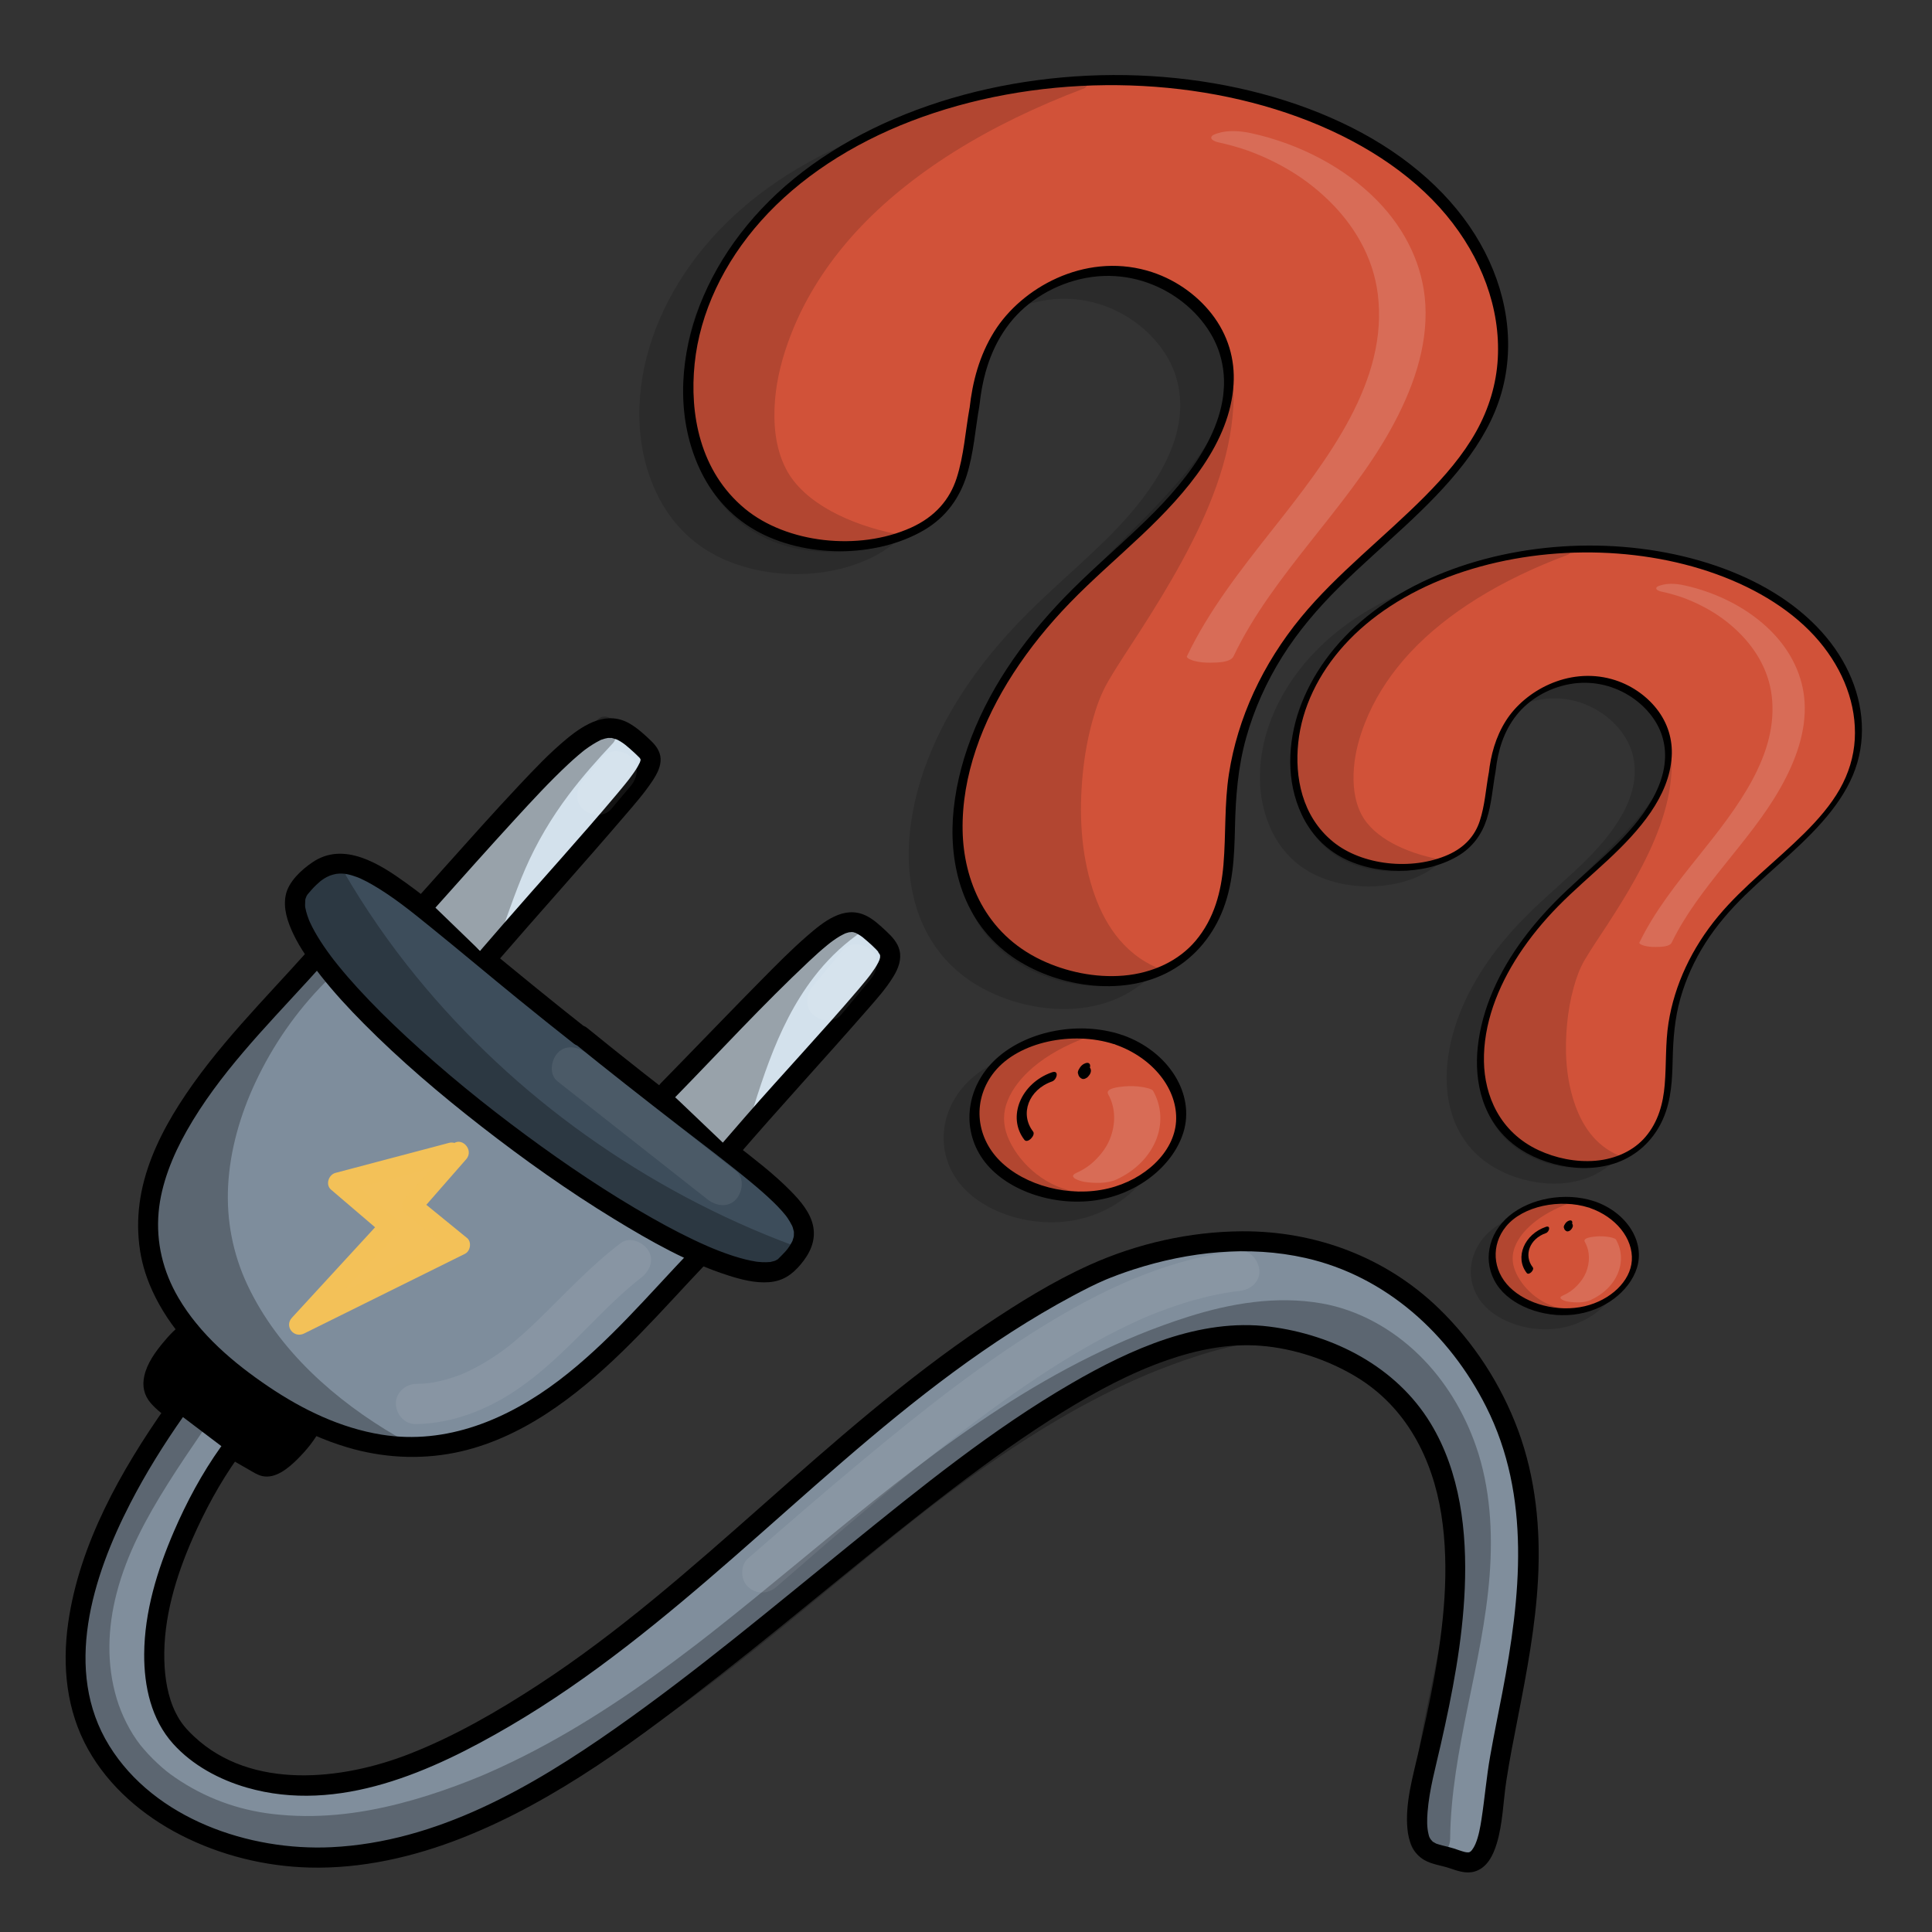 <?xml version="1.0" encoding="utf-8"?>
<!-- Generator: Adobe Adobe Illustrator 24.2.0, SVG Export Plug-In . SVG Version: 6.00 Build 0)  -->
<svg version="1.1" xmlns="http://www.w3.org/2000/svg" xmlns:xlink="http://www.w3.org/1999/xlink" x="0px" y="0px"
	 viewBox="0 0 1700.79 1700.79" style="enable-background:new 0 0 1700.79 1700.79;" xml:space="preserve">
<rect x="0" y="0" width="1700.79" height="1700.79" fill="#333333" stroke="none"/>
<style type="text/css">
	.st0{fill:#7E8D9C;}
	.st1{fill:#3D4D5B;}
	.st2{fill:#D3E1EC;}
	.st3{fill:#808E9C;}
	.st4{fill:#F3C159;}
	.st5{fill:#F3C158;}
	.st6{opacity:0.278;}
	.st7{opacity:0.078;}
	.st8{fill:#FFFFFF;}
	.st9{opacity:0.149;}
	.st10{fill:#D15238;}
	.st11{fill:#D15239;}
</style>
<g id="Ebene_4">
</g>
<g id="Ebene_3">
</g>
<g id="Ebene_14">
</g>
<g id="Ebene_5">
</g>
<g id="Ebene_6">
</g>
<g id="Ebene_7">
	<g>
		<g>
			<path class="st0" d="M278.36,842.07c-92.02,103.45-255.44,244.96-46.42,386.24c182.07,123.06,297.75-32.6,382.53-121.22"/>
			<g>
				<path d="M272.11,835.82c-39.33,44.17-82.14,85.99-114.14,136.1c-15,23.49-27.75,49.32-33.33,76.8
					c-5.56,27.4-3.69,55.78,6.93,81.76c13.65,33.42,38.38,60.84,66.12,83.39c32.05,26.05,68.28,48.45,108.11,60.29
					c30.67,9.11,63.04,11,94.45,4.76c28.86-5.73,56.16-18.37,80.72-34.36c48.66-31.67,87.54-75.31,126.8-117.46
					c4.29-4.61,8.6-9.2,12.95-13.75c7.86-8.22-4.62-20.74-12.5-12.5c-37.48,39.21-72.69,81.3-116.1,114.28
					c-44.94,34.14-98.93,57.1-156.28,47.82c-36.09-5.84-69.36-21.95-99.45-42.26c-30.69-20.72-60.39-45.9-79.33-78.22
					c-13.59-23.2-19.78-48.74-17.42-75.34c2.2-24.75,12.28-49.6,24.73-71.6c28.1-49.67,68.85-90.81,107.07-132.64
					c4.41-4.83,8.81-9.68,13.16-14.57C292.15,839.85,279.69,827.31,272.11,835.82L272.11,835.82z"/>
			</g>
		</g>
		<g>
			<path class="st1" d="M511.3,912.44C342.92,780.1,308.43,726.34,263.9,781.93c-51.11,63.8,372.94,384.38,427.58,332.44
				c47.2-44.86-6.67-61.43-180.87-203.22"/>
			<g>
				<path d="M517.55,906.19c-32.06-25.22-63.58-51.1-95.02-77.09c-21.4-17.69-42.69-35.68-65.22-51.94
					c-23-16.61-54.7-36.87-82.3-18.02c-9.74,6.65-21.17,17.04-23.53,29.16c-2.24,11.53,1.65,23.04,6.49,33.38
					c6.3,13.46,15.22,25.61,24.38,37.24c11.69,14.83,24.54,28.72,37.83,42.12c32.32,32.58,67.42,62.43,103.61,90.6
					c37.56,29.24,76.46,56.87,117.11,81.67c31.61,19.29,64.84,38.21,100.27,49.53c11.3,3.61,23.74,6.82,35.7,5.91
					c12.05-0.92,20.16-6.38,27.86-15.48c7.98-9.43,13.44-20.37,11.27-32.98c-2.16-12.56-11.43-23.2-20.08-31.97
					c-14.84-15.05-31.86-28-48.48-40.97c-26.67-20.8-53.6-41.25-80.19-62.15c-16.91-13.29-33.72-26.72-50.4-40.3
					c-3.7-3.01-8.88-3.62-12.5,0c-3.11,3.11-3.72,9.47,0,12.5c30.91,25.14,62.27,49.72,93.82,74.05c20.9,16.12,42.03,32,62.36,48.84
					c7.04,5.84,14,11.81,20.55,18.2c2.62,2.56,5.17,5.18,7.59,7.93c1.04,1.19,2.04,2.41,3.05,3.63c0.88,1.06-1.05-1.49,0.22,0.28
					c0.48,0.68,0.98,1.34,1.45,2.03c1.5,2.19,2.74,4.48,3.97,6.82c1.09,2.08-0.31-1.11,0-0.04c0.14,0.5,0.39,0.98,0.54,1.48
					c0.33,1.09,0.58,2.19,0.88,3.29c0.41,1.49-0.03,0.71-0.02-0.55c0,0.53,0.14,1.07,0.14,1.61c0.02,1.07-0.06,2.14-0.05,3.2
					c0.02,2.13,0.44-1.27,0.06-0.41c-0.18,0.41-0.17,0.97-0.29,1.41c-0.3,1.07-0.67,2.12-0.97,3.18c-0.54,1.9,0.77-1.49,0.16-0.34
					c-0.25,0.46-0.43,0.96-0.69,1.42c-0.63,1.16-1.26,2.3-1.98,3.41c-0.69,1.07-1.44,2.08-2.19,3.1c1.01-1.4,0.7-0.86-0.09,0.07
					c-0.53,0.63-1.06,1.26-1.6,1.88c-2.01,2.28-4.24,4.32-6.35,6.5c-1.54,1.59,1.81-0.88-0.37,0.27c-0.76,0.4-1.6,0.82-2.32,1.28
					c-1,0.63,2.43-0.75,0.71-0.3c-0.4,0.1-0.78,0.3-1.18,0.41c-1,0.28-2,0.52-3.01,0.77c-3.01,0.73,1.38,0.03-0.94,0.16
					c-1.12,0.06-2.24,0.17-3.37,0.19c-2.34,0.05-4.68-0.08-7-0.32c-0.66-0.07-1.33-0.16-1.99-0.23c0.67,0.07,1.82,0.3-0.15-0.04
					c-1.43-0.25-2.85-0.49-4.27-0.78c-6.28-1.28-12.44-3.08-18.5-5.14c-3.36-1.14-6.68-2.36-9.99-3.65
					c-1.85-0.72-3.69-1.46-5.53-2.22c-0.53-0.22-3-1.26-1.03-0.42c-1.06-0.45-2.13-0.91-3.19-1.37
					c-16.76-7.32-32.99-15.82-48.9-24.82c-38.48-21.78-75.27-46.59-110.84-72.83c-36.29-26.77-71.8-55.6-105.32-86.69
					c-14.77-13.69-29.14-27.84-42.73-42.71c-5.86-6.41-11.57-12.96-17.04-19.71c-1.33-1.63-2.63-3.28-3.94-4.94
					c-0.9-1.14,0.74,0.99-0.71-0.92c-0.68-0.89-1.35-1.78-2.02-2.67c-2.17-2.91-4.28-5.86-6.32-8.86
					c-3.7-5.46-7.18-11.08-10.17-16.96c-0.68-1.34-1.33-2.69-1.96-4.05c-0.27-0.58-0.52-1.17-0.78-1.76c0.9,2,0.23,0.58-0.17-0.47
					c-0.87-2.29-1.68-4.6-2.31-6.98c-0.29-1.09-0.52-2.19-0.75-3.29c-0.12-0.56-0.17-1.13-0.29-1.68c0.36,1.7,0.15,1.72,0.06,0.17
					c-0.11-1.9,0.22-3.92,0.05-5.78c0.28,3.03-0.13,0.8,0.23-0.61c0.33-1.29,1.79-3.62,0.15-0.93c0.41-0.67,0.73-1.45,1.11-2.15
					c0.19-0.35,0.49-0.66,0.66-1.02c0.59-1.2-1.58,1.87,0.18-0.21c2.36-2.79,4.75-5.54,7.39-8.08c1.06-1.02,2.16-1.98,3.27-2.94
					c0.81-0.69,1.76-1.36,0.26-0.26c0.68-0.5,1.35-1.01,2.05-1.48c1.14-0.78,2.31-1.51,3.51-2.17c1.16-0.64,4.54-1.95,2.08-1.1
					c2.52-0.86,4.94-1.57,7.57-2.05c-3.23,0.59,0.91-0.01,1.92-0.03c1.4-0.03,2.78,0.09,4.18,0.16c2.47,0.13-0.73-0.19,0.27,0.01
					c0.65,0.13,1.3,0.22,1.94,0.35c1.52,0.3,3.02,0.69,4.5,1.12c1.49,0.44,2.96,0.94,4.42,1.49c0.81,0.3,1.61,0.63,2.41,0.95
					c-2.02-0.82,0.15,0.08,0.91,0.43c3.48,1.6,6.87,3.4,10.19,5.32c18.62,10.78,34.69,23.94,51.11,37.22
					c25.86,20.91,51.29,42.35,77.07,63.34c16.23,13.22,32.57,26.31,49.03,39.26c3.75,2.95,8.84,3.66,12.5,0
					C520.61,915.62,521.32,909.15,517.55,906.19L517.55,906.19z"/>
			</g>
		</g>
		<g>
			<path class="st2" d="M376.97,792.92C516.68,636.57,528.35,623.26,562.3,654.22c22.97,20.94,19.78,11.61-133.32,189"/>
			<g>
				<path d="M383.21,799.17c23.43-26.22,46.79-52.51,70.56-78.41c15.03-16.38,30.15-32.79,46.41-47.96
					c2.85-2.66,5.75-5.28,8.72-7.81c1.24-1.06,2.49-2.11,3.76-3.14c0.64-0.52,1.28-1.03,1.93-1.54c0.94-0.75-1.32,1-0.38,0.29
					c0.38-0.29,0.77-0.59,1.16-0.87c4.22-3.1,8.55-5.85,13.23-8.19c2.43-1.21-1.74,0.49,0.99-0.4c0.99-0.32,1.96-0.68,2.96-0.94
					c0.82-0.22,1.72-0.29,2.51-0.55c1.52-0.5-2.29,0.05-0.72,0.09c0.47,0.01,0.96-0.1,1.44-0.11c0.78-0.01,1.56,0,2.34,0.02
					c2.76,0.04-1.38-0.51,0.54,0.04c1.59,0.45,3.16,0.9,4.74,1.41c-2.54-0.82-0.87-0.38,0.37,0.25c0.85,0.43,1.67,0.9,2.48,1.4
					c0.75,0.46,1.48,0.94,2.21,1.44c0.73,0.51,3.66,2.8,1.05,0.7c2.93,2.35,5.74,4.84,8.52,7.37c1.72,1.57,3.36,3.17,4.98,4.84
					c1.89,1.97-1.16-1.95,0.47,0.64c0.21,0.33,0.36,0.79,0.61,1.09c0.93,1.1-0.97-2.53-0.31-0.68c0.13,0.36,0.27,0.8,0.29,1.18
					c0.06,0.88-0.81-2.84-0.16-0.77c0.11,0.36-0.22,1.02-0.06,1.33c-0.33-0.63,0.64-2.58,0-0.54c-0.16,0.51-0.31,1.03-0.45,1.54
					c-0.08,0.29-0.25,0.57-0.32,0.87c-0.35,1.54,1.04-1.99,0.37-0.86c-0.77,1.31-1.35,2.75-2.12,4.07
					c-2.12,3.64-4.63,7.05-7.15,10.42c-0.34,0.46-0.69,0.9-1.04,1.36c1.64-2.15,0.22-0.29-0.19,0.23c-0.97,1.23-1.94,2.45-2.93,3.67
					c-2.11,2.61-4.25,5.19-6.41,7.76c-32.88,39.13-67.41,76.92-100.93,115.5c-6.67,7.67-13.32,15.36-19.96,23.05
					c-7.4,8.57,5.05,21.13,12.5,12.5c38.33-44.4,77.65-87.95,115.77-132.52c8.25-9.64,16.74-19.36,23.7-29.99
					c3.66-5.6,7.14-12.09,6.86-18.98c-0.25-6.35-3.91-11.43-8.32-15.69c-5.58-5.4-11.55-10.85-18.21-14.87
					c-20.23-12.23-39.98-0.34-56.1,12.97c-15.12,12.48-28.69,26.87-42.1,41.12c-22.15,23.55-43.65,47.69-65.2,71.78
					c-6.98,7.8-13.95,15.6-20.92,23.4C363.16,795.13,375.62,807.68,383.21,799.17L383.21,799.17z"/>
			</g>
		</g>
		<g>
			<path class="st2" d="M588,959.8C734.9,809.42,740.55,796.59,769.46,822.01c31.9,28.05,18.36,21.54-126.76,189.97"/>
			<g>
				<path d="M594.25,966.05c39.1-40.03,77.11-81.45,117.92-119.76c5.25-4.93,10.58-9.78,16.17-14.33c1.01-0.83,2.04-1.64,3.07-2.45
					c-2.16,1.68,1.23-0.9,1.92-1.39c1.94-1.39,3.93-2.73,5.98-3.94c1.68-0.99,3.43-1.77,5.16-2.66c-1.56,0.8-1.12,0.38,0.49-0.11
					c0.77-0.24,1.55-0.44,2.33-0.66c1.61-0.46,2.39,0.14,0.01-0.1c0.67,0.07,1.45-0.13,2.14-0.13c0.58,0,1.39,0.21,1.94,0.1
					c-1.23,0.26-2.05-0.53-0.09,0.07c0.61,0.19,1.23,0.37,1.85,0.54c2.37,0.67-1.23-0.77,0.08,0c1.25,0.74,2.56,1.34,3.78,2.14
					c0.68,0.44,1.33,0.92,1.99,1.38c2.25,1.58-1.22-1.07,0.5,0.38c1.39,1.17,2.78,2.32,4.15,3.52c2.57,2.26,5.15,4.54,7.52,7.02
					c0.48,0.51,0.94,1.04,1.42,1.55c1.36,1.47,0.52,1.17,0.09,0.04c0.36,0.95,1.36,2.26,1.94,3.12c1.1,1.62-0.41-2.1-0.16-0.38
					c0.07,0.47,0.27,1.23,0.46,1.67c0.72,1.67,0.14-2.55-0.08-0.51c-0.06,0.54-0.1,1.39-0.03,1.92c0.18,1.29,0.73-2.66,0.04-0.45
					c-0.21,0.66-0.32,1.35-0.53,2.01c-0.23,0.73-0.54,1.42-0.79,2.14c0.94-2.71,0.3-0.73-0.31,0.47c-1.92,3.76-4.35,7.25-6.85,10.63
					c-0.71,0.96-2.6,3.38-1.27,1.69c-0.93,1.18-1.86,2.36-2.81,3.53c-2.08,2.57-4.2,5.1-6.34,7.61
					c-32.59,38.22-67.1,74.82-100.12,112.68c-6.48,7.43-12.93,14.88-19.36,22.34c-7.39,8.58,5.06,21.13,12.5,12.5
					c37.5-43.5,76.47-85.67,114.23-128.94c8.29-9.5,17.02-19.16,23.54-30.01c4.08-6.8,7.07-14.64,5.16-22.64
					c-1.63-6.81-6.68-12.21-11.66-16.84c-5.46-5.07-11.28-10.62-18.07-13.84c-19.41-9.21-37.45,5.69-51.5,17.87
					c-14.48,12.56-27.95,26.3-41.41,39.93c-22.23,22.52-44.17,45.31-66.24,67.99c-7.08,7.27-14.16,14.54-21.25,21.8
					C573.79,961.7,586.28,974.21,594.25,966.05L594.25,966.05z"/>
			</g>
		</g>
		<g>
			<path d="M167.14,1171.88c-8.37,4.58-38.03,35.01-31.15,52.6c6.31,16.15,89.91,63.31,94.93,65.75
				c12.65,6.15,37.93-24.87,43.83-37.39"/>
			<g>
				<path d="M162.68,1164.24c-7.36,4.21-13.67,11.18-19.03,17.62c-7.05,8.48-14.11,18.31-16.58,29.26
					c-2.06,9.13-0.31,17.22,5.77,24.23c4.97,5.73,11.31,10.38,17.35,14.9c15.52,11.62,32.1,21.85,48.72,31.79
					c6.55,3.91,13.13,7.76,19.77,11.52c3.82,2.16,7.87,4.91,12.19,5.87c11.72,2.61,23.08-7.09,30.74-14.66
					c7.99-7.9,15.83-17.31,20.77-27.48c4.95-10.19-10.29-19.16-15.26-8.92c-3.57,7.35-8.76,13.99-14.25,19.99
					c-3.14,3.44-6.49,6.88-10.22,9.7c-3.31,2.49-5.43,2.86-8.52,4.27c1.72-0.78-0.91-0.25,1.1,0.02c-1.77-0.24,0.26,0.33,0.04,0.19
					c-0.36-0.23-0.78-0.4-1.15-0.61c-1.65-0.91-3.31-1.81-4.95-2.74c-5.62-3.16-11.2-6.4-16.75-9.68
					c-14.92-8.82-29.71-17.93-43.96-27.8c-6.74-4.68-11.56-8.09-17.34-13.18c-2.04-1.8-3.88-3.73-5.78-5.67
					c-0.43-0.44-1.41-2,0.02,0.11c-0.05-0.07-0.84-1.15-0.81-1.17c-0.02,0.02-0.57-1.03-0.62-1.1c1.7,2.56,0.07,0.17-0.15-1.13
					c0.29,1.71,0.02-1.17,0.03-1.28c0.08-1.79,0.03-1.28,0.31-2.46c0.49-2.11,1.19-4.2,2-5.97c2.13-4.68,5.04-9.12,8.17-13.19
					c3.16-4.11,6.72-7.98,10.46-11.57c1.49-1.43,3.03-2.81,4.62-4.13c1.9-1.57-1.4,0.88,0.43-0.32c0.6-0.39,1.18-0.8,1.8-1.15
					C181.47,1173.85,172.58,1158.58,162.68,1164.24L162.68,1164.24z"/>
			</g>
		</g>
		<g>
			<path class="st3" d="M154.02,1242.15c-37.21,52.93-116.8,179.34-76.51,277.52C108.43,1595,200.4,1637.5,285.4,1635.21
				c85.01-2.29,163.33-40.88,232.14-86.5c220.13-145.92,443.24-402,608.37-370.69c230.1,43.63,140.51,314.03,124.96,396.03
				c-11.21,59.1,8,56.27,24.56,61.08c15.3,4.45,32.93,18.48,39.14-46.35c9.78-101.92,71.59-246.75-11.99-378.3
				c-110.23-173.49-295.75-111.26-347.22-85.35c-214.47,107.94-355.8,320.56-575.02,419.99c-135.69,61.54-218.08,2.79-234.62-35.72
				c-34.81-81.07,30.93-195.72,56.18-231.01"/>
			<g>
				<path d="M146.39,1237.69c-39.79,56.68-76.5,121.44-86.36,190.94c-5.42,38.21-1.56,77.22,17.51,111.35
					c18.37,32.87,48.27,58.38,81.51,75.42c34.88,17.88,73.96,27.59,113.11,28.65c46.01,1.24,92.12-9.31,134.74-26.12
					c83.76-33.04,157.06-88.61,227.45-143.68c68.89-53.9,135.28-110.97,204.88-163.97c31.19-23.75,63.07-46.75,96.46-67.34
					c29.01-17.89,59.34-34.31,91.62-45.51c26.58-9.23,54.57-14.95,82.81-12.69c29.08,2.34,59.18,12.39,84.09,27.5
					c43.65,26.48,66.78,71.54,74.58,120.77c7.66,48.28,2.07,98.8-6.7,146.51c-3.8,20.65-8.39,41.14-13.07,61.61
					c-5.05,22.1-12.12,45.83-10.05,68.58c1.01,11.04,4.76,21.87,14.84,27.69c6.8,3.93,14.76,4.7,22.1,7.15
					c7.07,2.36,14.4,5.15,21.94,3.08c11.32-3.1,16.75-14.58,19.84-24.92c5.31-17.75,5.58-36.64,8.35-54.86
					c2.82-18.59,6.5-37.03,10.11-55.48c7.91-40.34,15.61-80.91,17.81-122.04c2.37-44.28-2.03-89.34-17.48-131.12
					c-14.89-40.29-39.19-77.78-70.12-107.63c-46.62-44.99-108.41-67.98-172.89-67.64c-45.9,0.24-92.31,10.73-134.15,29.56
					c-32.29,14.53-62.96,33.65-92.31,53.35c-34.97,23.46-68.32,49.27-100.75,76.1c-64.94,53.71-126.19,111.73-191.33,165.21
					c-32.29,26.51-65.58,51.84-100.56,74.71c-35.94,23.49-73.98,45.53-114.05,61.2c-59.45,23.25-138.97,31.85-189.34-15.28
					c-7.26-6.79-11.9-12.22-16.27-20.93c-7.08-14.13-9.66-30.89-10.05-46.54c-0.9-36.66,10.14-73.31,24.75-106.6
					c11-25.06,24.21-49.54,40.12-71.86c6.61-9.28-8.71-18.12-15.26-8.92c-16.37,22.98-29.93,48.24-41.1,74.11
					c-14.73,34.11-26.02,70.78-26.23,108.24c-0.16,28.22,6.23,57.47,25.51,78.85c17.01,18.88,40.68,31.57,64.88,38.55
					c80.69,23.26,163.19-14.19,231.73-54.33c71.76-42.03,136.11-95.34,198.56-149.92c62.81-54.9,124.19-111.76,191.42-161.32
					c33.56-24.74,68.54-47.64,105.32-67.32c9.54-5.11,19.15-10.09,29.12-14.31c-1.73,0.73,0.88-0.36,1.39-0.57
					c0.98-0.4,1.95-0.79,2.93-1.18c2.19-0.87,4.39-1.71,6.6-2.53c4.54-1.68,9.12-3.26,13.72-4.74
					c48.4-15.58,101.27-21.32,151.23-10.01c70.79,16.01,126.68,66.96,158.95,130.95c39.84,79.01,30.36,167.66,14.28,251.47
					c-3.6,18.74-7.45,37.44-10.76,56.23c-3.24,18.36-4.75,36.87-7.59,55.26c-1.11,7.2-2.56,15.41-5.32,21.83
					c-0.51,1.19-1.11,2.36-1.77,3.47c-0.31,0.53-2.02,2.83-0.96,1.58c-0.6,0.71-1.26,1.39-1.97,2c1.43-1.22,0.02,0.07-0.78,0.34
					c2.42-0.83,0.03-0.01-0.55,0.08c-1.19,0.19,1.86,0.01-0.39,0.03c-0.75,0-1.49-0.05-2.24-0.1c2.17,0.15,0.23,0.02-0.77-0.24
					c-3.21-0.83-6.29-2.01-9.44-3.04c-3.34-1.09-6.76-1.83-10.16-2.69c-1.73-0.44-3.42-0.93-5.11-1.5c-1.62-0.54-0.62-0.24-0.6-0.23
					c-0.87-0.45-1.71-0.91-2.54-1.43c-0.89-0.55,0.72,0.73-0.79-0.68c-0.45-0.42-1.94-2.42-0.88-0.88c-1.73-2.5-1.77-2.81-2.34-5.08
					c-1.59-6.37-1.41-13-0.89-19.65c1.57-19.87,7.12-39.55,11.52-58.94c10.31-45.37,19.28-91.32,21.23-137.91
					c2.08-49.62-3.84-102.3-30.16-145.5c-30.23-49.63-85.25-77.87-141.87-84.99c-61.34-7.71-122.4,19.94-174.14,49.94
					c-69.54,40.33-132.59,91.47-194.9,141.95c-67.9,55-134.92,111.35-206.46,161.63c-74.13,52.09-157.3,100.24-250.02,104.77
					c-72.61,3.54-155.93-24.92-195.74-89.31c-41.04-66.37-14.53-149.17,18.32-213.04c13.8-26.83,29.82-52.48,47.15-77.16
					C168.21,1237.28,152.89,1228.44,146.39,1237.69L146.39,1237.69z"/>
			</g>
		</g>
		<g>
			<path class="st4" d="M397.59,1014.64c-33.3,8.8-66.6,17.6-99.91,26.4c15.07,12.87,30.13,25.75,45.2,38.62
				c-26.55,28.88-53.1,57.76-79.65,86.64c47.23-23.4,94.45-46.79,141.68-70.19c-14.08-11.48-28.15-22.97-42.23-34.45
				c13.83-15.8,27.65-31.61,41.48-47.41"/>
			<g>
				<path class="st5" d="M395.24,1006.12c-33.3,8.8-66.6,17.6-99.91,26.4c-6.07,1.61-9.03,10.38-3.9,14.77
					c15.07,12.87,30.13,25.75,45.2,38.62c0-4.17,0-8.33,0-12.5c-26.55,28.88-53.1,57.76-79.65,86.64
					c-6.92,7.53,1.72,18.33,10.71,13.88c47.23-23.4,94.45-46.79,141.68-70.19c4.77-2.36,6.05-10.4,1.79-13.88
					c-14.08-11.48-28.15-22.97-42.23-34.45c0,4.17,0,8.33,0,12.5c13.83-15.8,27.65-31.61,41.48-47.41
					c7.46-8.53-4.99-21.08-12.5-12.5c-13.83,15.8-27.65,31.61-41.48,47.41c-2.9,3.31-3.9,9.32,0,12.5
					c14.08,11.48,28.15,22.97,42.23,34.45c0.6-4.63,1.19-9.25,1.79-13.88c-47.23,23.4-94.45,46.79-141.68,70.19
					c3.57,4.63,7.14,9.25,10.71,13.88c26.55-28.88,53.1-57.76,79.65-86.64c3.04-3.31,3.76-9.29,0-12.5
					c-15.07-12.87-30.13-25.75-45.2-38.62c-1.3,4.92-2.6,9.85-3.9,14.77c33.3-8.8,66.6-17.6,99.91-26.4
					C410.92,1020.26,406.26,1003.2,395.24,1006.12L395.24,1006.12z"/>
			</g>
		</g>
		<g class="st6">
			<path d="M533.22,648.11C460.28,725.69,454,762.29,428.51,829.96c-33.09-25.96-48.78-28.14-42.08-36.19
				c42.6-51.15,88.89-98.33,146.13-154.16"/>
			<g>
				<path d="M526.98,641.86c-22.54,24.03-44.08,49.43-61.15,77.71c-12.62,20.92-22.12,43.39-30.58,66.26
					c-5.14,13.91-10.05,27.9-15.27,41.78c4.92-1.3,9.85-2.6,14.77-3.9c-12.57-9.8-25.97-18.03-39.05-27.07
					c-0.52-0.36-2.69-2.08-0.93-0.61c-0.55-0.46-1.07-1.02-1.64-1.44c-1.67-1.23,0.49,0.95,0.02,0.11c-0.21-0.37,0.62,2.49,0.6,2.19
					c0.04,0.72-0.68,2.9-0.49,2.43c0.61-1.49-1.79,2-0.05,0.05c0.74-0.83,1.42-1.7,2.13-2.55c3.21-3.82,6.44-7.63,9.69-11.42
					c25.92-30.18,53.24-59.12,81.18-87.43c17.34-17.56,34.92-34.89,52.59-52.13c8.16-7.96-4.35-20.45-12.5-12.5
					c-32.31,31.52-64.35,63.33-95.1,96.38c-14.11,15.16-27.93,30.58-41.37,46.34c-7.53,8.82-20.56,20.25-8.83,31.37
					c4.46,4.23,10.14,7.31,15.29,10.6c8.91,5.69,17.63,11.66,25.97,18.16c5.45,4.25,12.26,2.77,14.77-3.9
					c8.41-22.36,15.89-45.55,25.31-67.26c10.14-23.36,23.11-45.18,38.43-65.51c11.93-15.84,25.15-30.72,38.71-45.18
					C547.25,646.07,534.78,633.54,526.98,641.86L526.98,641.86z"/>
			</g>
		</g>
		<g class="st6">
			<path d="M749.19,816.02c-68.74,49.66-88.01,137.37-106.49,195.96c3.08-12.06-49.25-28.08-45.91-49.27
				c1.18-7.54,35.8-49.03,141.83-141.66"/>
			<g>
				<path d="M744.73,808.39c-52.38,38.18-78.56,97.68-97.33,157.79c-4.51,14.45-8.68,29.01-13.23,43.45
					c5.68,1.57,11.36,3.13,17.04,4.7c1.93-9.61-5.21-15.97-12.2-21.17c-7.36-5.46-15.92-10.26-22.9-15.59
					c-1.32-1.01-3.27-2.65-4.75-4.04c-0.79-0.74-1.55-1.49-2.29-2.29c-0.32-0.35-2.18-2.7-1.37-1.56c-0.55-0.77-1.04-1.58-1.5-2.41
					c-0.98-1.77,0.08,0.27-0.46-1.06c-0.13-0.33-0.2-0.73-0.28-1.08c-0.28-1.32,0.21,1.5,0.02,0.17c-0.19-1.29,0.69-2.83-0.15-0.41
					c0.89-2.53-1.2,1.71-0.02-0.11c0.66-1.02,1.21-2.13,1.88-3.15c0.94-1.43,1.97-2.8,2.98-4.18c1.24-1.69-1.12,1.37,0.75-0.97
					c0.77-0.96,1.55-1.93,2.34-2.88c3.86-4.67,7.9-9.19,12-13.65c13.18-14.3,27.06-27.96,41.11-41.39
					c25.55-24.42,51.88-48.02,78.48-71.27c8.58-7.5-3.96-19.96-12.5-12.5c-40,34.96-80.04,70.43-116.4,109.23
					c-7.99,8.52-15.97,17.24-22.73,26.79c-6.19,8.74-7.35,18.29-0.78,27.77c6.65,9.6,17.02,16.08,26.63,22.36
					c2.21,1.44,4.42,2.88,6.61,4.35c1.01,0.69,2.02,1.38,3.01,2.09c0.46,0.33,2.72,2.08,1.57,1.15c0.78,0.63,1.55,1.27,2.28,1.96
					c0.36,0.34,2.22,2.42,1.51,1.48c-0.88-1.17,0.01-0.02-0.01,0.03c0.09,0.15,0.19,0.3,0.28,0.46c0.33,0.65,0.33,0.6-0.02-0.15
					c-0.13,0.17-0.25-1.19-0.13-0.16c-0.3-2.55-0.51,0.03,0.01-2.53c-2.23,11.09,13.6,15.64,17.04,4.7
					c16.78-53.34,30.56-109.01,65.3-154.19c10.58-13.76,23.1-26.26,37.13-36.49c3.85-2.81,5.75-7.68,3.17-12.09
					C754.6,807.76,748.61,805.56,744.73,808.39L744.73,808.39z"/>
			</g>
		</g>
		<g class="st6">
			<path d="M294.77,771.55c87.08,150.18,232.07,270.73,400.87,333.28c-90.37,46.62-415.8-233.99-427.13-296.74
				c-3.34-18.52,8.11-26.17,27.8-42.16"/>
			<g>
				<path d="M287.14,776.01c34.77,59.82,78.22,114.58,127.99,162.61c50.57,48.8,107.74,90.92,169.26,124.88
					c34.98,19.31,71.44,35.93,108.89,49.85c-0.7-5.38-1.41-10.77-2.11-16.15c-0.46,0.23-1.2,0.79-1.71,0.83
					c-1.08,0.08,1.88-0.62-0.1,0.04c-1.32,0.44-2.61,0.94-3.95,1.32c-1.29,0.37-2.6,0.68-3.92,0.95c-0.68,0.14-1.36,0.23-2.04,0.37
					c-1.86,0.39,1.85-0.13-0.53,0.08c-6.42,0.55-12.67,0.36-19.08-0.31c-1.35-0.14,1.66,0.29-0.79-0.11
					c-0.85-0.14-1.71-0.27-2.56-0.41c-1.86-0.32-3.72-0.68-5.57-1.07c-3.79-0.81-7.56-1.77-11.29-2.84
					c-8.24-2.36-16.32-5.25-24.26-8.46c-4-1.62-6.68-2.77-11.55-4.98c-4.47-2.03-8.91-4.15-13.31-6.34
					c-9.36-4.65-18.56-9.62-27.63-14.8c-19.64-11.21-38.71-23.42-57.35-36.22c-39.14-26.87-76.29-56.15-112.02-87.46
					c-30.57-26.79-60.42-54.89-86.85-85.82c-2.57-3.01-5.1-6.05-7.58-9.14c-1.13-1.41-2.25-2.82-3.35-4.24
					c-0.77-0.99,0.93,1.22,0.18,0.23c-0.2-0.26-0.39-0.51-0.59-0.77c-0.64-0.85-1.28-1.69-1.91-2.54c-3.66-4.94-7.17-10-10.27-15.31
					c-1.23-2.1-2.4-4.24-3.45-6.44c-0.24-0.5-0.45-1.01-0.7-1.5c-0.94-1.88,0.57,1.58,0.11,0.3c-0.37-1.03-0.8-2.03-1.13-3.08
					c-2.73-8.51-0.52-14.94,5.67-21.24c5.79-5.88,12.5-10.87,18.9-16.05c3.71-3.01,3.13-9.37,0-12.5c-3.67-3.67-8.78-3.02-12.5,0
					c-11.56,9.37-27.09,19.5-30.2,35.23c-1.55,7.83-0.48,15.74,2.52,23.04c5.03,12.24,12.99,23,21.08,33.37
					c24.18,31.04,52.94,58.7,82.02,85.08c36.67,33.26,75.31,64.47,115.61,93.22c36.76,26.22,75.26,51.09,116.61,69.48
					c16.34,7.27,33.26,13.83,50.87,17.28c13.78,2.71,28.63,3.97,42.28-0.16c3.18-0.96,6.3-2.26,9.26-3.76
					c7.36-3.74,4.46-13.71-2.11-16.15c-64.68-24.04-126.05-56.84-182.23-96.89c-55.43-39.51-105.7-86.42-148.81-139.1
					c-23.96-29.29-45.53-60.51-64.55-93.23C296.69,757.26,281.41,766.15,287.14,776.01L287.14,776.01z"/>
			</g>
		</g>
		<g class="st6">
			<path d="M280.1,858.35c-57.16,57.29-98.54,146.06-86.21,225c12.32,78.95,78.11,146.49,150.79,188.68
				c-89.35-35.19-204-103.41-212.47-170.98c-10.3-82.18,75.06-176.01,144.64-245.92"/>
			<g>
				<path d="M273.85,852.1c-47.4,47.76-82.01,111.56-89.63,178.9c-3.66,32.35,0.35,65.22,12.45,95.48
					c12.29,30.71,31.12,58.24,53.61,82.39c26.06,28,56.93,51.56,89.93,70.79c2.27-5.38,4.54-10.77,6.81-16.15
					c-35.68-14.1-70.33-31.22-102.98-51.37c-30.17-18.62-60.21-40.24-82.36-68.29c-8.42-10.66-15.56-22.61-19.05-35.56
					c-3.68-13.66-3.04-29.67-0.11-44.33c7.36-36.79,27.63-70.04,49.51-99.95c27.02-36.94,58.85-70.22,91.07-102.62
					c8.03-8.07-4.46-20.58-12.5-12.5c-30.24,30.4-59.77,61.62-85.93,95.67c-24.22,31.53-46.75,66.51-57.02,105.34
					c-4.48,16.94-6.42,34.74-4.15,52.17c1.95,15,8.09,29.04,16.37,41.62c20.24,30.71,50.44,54.34,80.76,74.46
					c38.03,25.23,79.29,45.66,121.69,62.42c9.48,3.74,15.25-11.23,6.81-16.15c-53.98-31.47-104.17-75.74-131.22-133.05
					c-12.91-27.35-18.67-57.15-17.1-87.33c1.63-31.35,10.6-62.39,23.83-90.76c15.31-32.82,36.19-62.95,61.7-88.66
					C294.37,856.52,281.88,844.01,273.85,852.1L273.85,852.1z"/>
			</g>
		</g>
		<g class="st6">
			<g>
				<path d="M147.82,1242.29c-41.23,60.49-83.51,124.89-86.6,200.42c-1.44,35.17,6.34,71.53,25.15,101.56
					c17.85,28.51,44.72,50.87,74.86,65.47c69.11,33.47,148.24,28.33,220.04,6.42c59.3-18.09,115.24-46.25,167.32-79.65
					c51.95-33.33,100.48-71.71,148.22-110.73c23.45-19.16,46.72-38.53,70.2-57.66c11.83-9.64,23.72-19.22,35.7-28.67
					c12.53-9.88,20.74-16.23,34.01-26.14c48.24-36,98.92-69.13,153.58-94.61c6.09-2.84,14.95-6.78,19.53-8.7
					c4.6-1.93,13.65-5.51,20-7.89c16.29-6.09,32.86-11.55,49.76-15.67c34.35-8.36,69.76-10.41,103.18,3.22
					c1.9,0.77,0.2,0.1-0.15-0.06c0.81,0.36,1.61,0.72,2.41,1.1c1.6,0.74,3.18,1.52,4.75,2.32c3.39,1.73,6.71,3.59,9.96,5.58
					c3.24,1.98,6.4,4.09,9.48,6.32c0.74,0.53,3.74,2.8,3.11,2.31c-1.29-1.02,0.95,0.79,0.96,0.8c0.89,0.75,1.8,1.49,2.69,2.25
					c5.78,4.93,11.22,10.28,16.29,15.94c5.86,6.55,7.43,8.55,12.35,15.8c18.14,26.76,27.82,55.12,31.07,87.65
					c7.8,77.87-18.53,152.11-29.36,228.68c-2.84,20.06-4.88,40.18-5.1,60.45c-0.1,9.55,8.2,17.68,17.68,17.68
					c9.67,0,17.57-8.09,17.68-17.68c0.83-78.54,28.89-153.91,34.79-232.39c2.83-37.68,0.53-76.97-11.89-112.91
					c-10.4-30.1-27.29-58.18-50.11-80.52c-23.51-23.02-53.55-39.97-86.15-45.61c-39.49-6.83-79.52-0.15-117.36,11.85
					c-58.65,18.59-113.93,47.05-165.44,80.47c-51.57,33.46-99.8,71.8-147.32,110.69c-23.43,19.18-46.71,38.55-70.2,57.65
					c-11.84,9.62-23.73,19.18-35.73,28.61c-2.76,2.17-5.53,4.34-8.31,6.49c-0.54,0.42-3.92,3.04-1.98,1.54
					c-1.62,1.25-3.25,2.5-4.87,3.74c-6.03,4.62-12.1,9.2-18.19,13.73c-48.28,35.87-99.05,68.8-153.8,93.97
					c-3.18,1.46-6.37,2.9-9.58,4.31c-1.6,0.71-3.22,1.4-4.82,2.1c-0.38,0.17-3.11,1.32-0.62,0.27c-1.08,0.45-2.16,0.9-3.24,1.35
					c-6.79,2.8-13.63,5.47-20.52,8.01c-16.31,6.01-32.89,11.32-49.73,15.63c-36.59,9.36-73.4,13.57-111.36,9.15
					c-31.14-3.63-60.12-14.35-85.91-32.08c-5.96-4.09-9.47-6.85-15.67-12.6c-2.87-2.67-5.65-5.44-8.32-8.32
					c-2.13-2.31-5.78-6.58-6.78-7.85c-9.08-11.67-16.47-26.47-20.76-40.77c-9.11-30.35-7.97-62.33,0-92.93
					c9.05-34.74,25.87-65.73,45.12-96.33c9.78-15.55,20.12-30.74,30.47-45.92c5.38-7.89,1.49-19.6-6.34-24.18
					C163.26,1230.84,153.21,1234.38,147.82,1242.29L147.82,1242.29z"/>
			</g>
		</g>
		<g class="st7">
			<g>
				<path class="st8" d="M546.45,1094.33c-25.64,19.46-47.33,42.83-70.26,65.27c-5.5,5.39-11.1,10.68-16.86,15.79
					c-2.64,2.34-5.32,4.64-8.04,6.88c-1.26,1.03-2.52,2.05-3.8,3.06c-0.11,0.09-2.23,1.74-0.78,0.62c1.61-1.24-1.81,1.35-2.12,1.58
					c-11.43,8.45-23.61,15.83-36.59,21.63c-0.15,0.07-2.64,1.09-0.89,0.39c1.88-0.76-2.54,0.97-2.43,0.93
					c-1.78,0.67-3.57,1.31-5.37,1.91c-3.87,1.29-7.79,2.42-11.75,3.34c-1.86,0.43-3.72,0.83-5.59,1.18
					c-1.03,0.19-5.87,0.91-2.59,0.5c-4.39,0.55-8.79,0.81-13.21,0.88c-9.24,0.14-18.11,8.03-17.68,17.68
					c0.42,9.45,7.77,17.83,17.68,17.68c31.78-0.5,62.11-12.28,88.25-29.91c26.6-17.94,48.68-41.06,71.22-63.65
					c6.47-6.49,13.02-12.92,19.77-19.12c3.27-3,6.59-5.96,9.97-8.83c1.58-1.35,3.18-2.67,4.79-3.99c0.92-0.75,1.85-1.49,2.78-2.23
					c2.57-2.04-3.19,2.4,1.37-1.06c7.34-5.57,11.94-15.49,6.34-24.18C565.96,1093.41,554.33,1088.35,546.45,1094.33L546.45,1094.33z
					"/>
			</g>
		</g>
		<g class="st7">
			<g>
				<path class="st8" d="M490.89,951.99c43.99,34.63,87.98,69.25,131.97,103.88c7.25,5.71,18.02,7.6,25,0c5.84-6.37,7.76-18.89,0-25
					c-43.99-34.63-87.98-69.25-131.97-103.88c-7.25-5.71-18.02-7.6-25,0C485.04,933.36,483.13,945.89,490.89,951.99L490.89,951.99z"
					/>
			</g>
		</g>
		<g class="st7">
			<g>
				<path class="st8" d="M741.87,836.46c-8.73,10.54-17.45,21.07-26.18,31.61c-5.89,7.11-7.48,18.13,0,25c6.51,5.98,18.7,7.6,25,0
					c8.73-10.54,17.45-21.07,26.18-31.61c5.89-7.11,7.48-18.13,0-25C760.36,830.48,748.17,828.85,741.87,836.46L741.87,836.46z"/>
			</g>
		</g>
		<g class="st7">
			<g>
				<path class="st8" d="M530.53,666.49c-5.79,6.89-11.58,13.78-17.38,20.66c-5.94,7.07-7.45,18.16,0,25c6.55,6.02,18.64,7.56,25,0
					c5.79-6.89,11.58-13.78,17.38-20.66c5.94-7.07,7.45-18.16,0-25C548.97,660.47,536.88,658.93,530.53,666.49L530.53,666.49z"/>
			</g>
		</g>
		<g class="st7">
			<g>
				<path class="st8" d="M1090.97,1101.14c-58.41,6.11-112.82,30.47-162.82,60.28c-60.36,35.99-115.8,80.03-169.71,124.92
					c-33.7,28.06-66.82,56.81-99.91,85.59c-7,6.09-6.7,18.85,0,25c7.46,6.85,17.53,6.49,25,0c29.03-25.25,58.09-50.48,87.54-75.24
					c13.88-11.67,27.85-23.24,41.95-34.63c7.1-5.74,14.24-11.44,21.42-17.08c3.3-2.59,6.61-5.18,9.93-7.75
					c-0.31,0.24-1.63,1.26-0.04,0.03c0.94-0.72,1.88-1.45,2.83-2.17c1.88-1.44,3.76-2.87,5.64-4.3c26.2-19.9,53.05-39,80.99-56.4
					c13-8.09,26.24-15.81,39.76-22.98c6.36-3.37,12.79-6.63,19.28-9.74c3.07-1.47,6.15-2.91,9.25-4.31
					c1.53-0.69,3.07-1.38,4.61-2.05c0.84-0.37,6.93-2.92,3-1.31c13.79-5.66,27.79-10.75,42.17-14.72c6.96-1.92,13.99-3.6,21.08-5
					c3.37-0.66,6.75-1.26,10.14-1.78c0.84-0.13,1.69-0.25,2.53-0.38c3.39-0.53-2.56,0.24-0.28,0.03c1.89-0.17,3.77-0.45,5.66-0.65
					c9.17-0.96,18.13-7.44,17.68-17.68C1108.25,1110.06,1100.82,1100.1,1090.97,1101.14L1090.97,1101.14z"/>
			</g>
		</g>
	</g>
	<g>
		<g id="Ebene_2_Kopie">
			<g class="st9">
				<path d="M962.39,933.64c34.94,12.05,57.93,42.84,54.36,72.81c-3.57,29.97-33.43,56.83-70.61,63.53
					c-37.18,6.69-78.83-7.3-98.51-33.09c-19.68-25.79-15.86-61.4,9.01-84.22s68.92-31.09,104.14-19.57"/>
				<g>
					<path d="M959.31,937.85c32.81,11.54,55.09,39.27,53.26,67.73c-1.73,26.91-27.42,51.11-59.75,58.84
						c-34.09,8.16-73.41-2.41-95.34-24.34c-22.07-22.07-23.89-54.68-4.79-78.35c21.48-26.62,68.81-36.02,105.02-24.42
						c4.79,1.54,10.64-6.98,6.16-8.42c-36.62-11.74-80.25-3.49-107.13,19.18c-27.46,23.17-34,60.09-15.83,88.33
						c17.71,27.54,58.9,43.19,97.25,38.94c39.15-4.34,71.3-30.09,80.74-59.82c10.83-34.07-12.89-71.85-53.43-86.11
						C960.77,927.78,954.83,936.27,959.31,937.85L959.31,937.85z"/>
				</g>
			</g>
			<g class="st9">
				<path d="M819.42,377.7c2.96-27.88,11.46-56.11,31.54-79.16c20.08-23.05,53.22-40.22,88.66-40.04
					c51.37,0.26,93.87,37.66,101.78,77.74s-12.05,80.71-40.52,114.47c-28.47,33.76-65.31,62.54-96.88,94.53
					c-51.43,52.12-89.09,114.04-97.9,179.75c-5.79,43.17,2.36,89.84,37.44,123.27c35.07,33.43,102.08,47.83,147.29,23.13
					c28.69-15.67,43.53-43.23,49.1-70.42c5.57-27.19,3.32-54.96,5.57-82.44c4.62-56.69,28.82-112.31,69.3-159.27
					c50.12-58.16,125.1-104.19,155.84-170.21c32.54-69.9,6.3-152.3-56.21-208.07c-62.5-55.77-156.78-85.94-250.97-89.87
					c-103.52-4.32-209.95,22.5-286.37,77.79S557.12,308.27,569.68,389.51c4.95,32.02,19.27,64.51,49.25,86.42
					c39.5,28.86,104.16,33.35,149.44,10.41s42.69-62.52,50.9-107.71"/>
				<g>
					<path d="M823.85,375.76c2.71-24.79,9.83-49.94,26.61-71.3c15.05-19.14,39.14-34.51,67.2-39.7
						c55.35-10.23,104.59,25.86,117.36,66.24c15.96,50.44-18.86,101-56.92,139.48c-20.59,20.83-43.35,40.25-64.61,60.65
						c-20.26,19.43-38.79,39.98-54.71,61.82c-31.12,42.7-52.63,90.28-57.81,139.56c-4.65,44.22,5.57,95.31,48.04,127.32
						c35.65,26.85,94.52,38.98,138.48,17.34c24.08-11.86,40.04-31.57,49.03-52.47c10.6-24.64,11.53-50.79,12.11-76.55
						c0.59-26.54,2.57-52.64,9.85-78.63c6.92-24.69,17.62-48.81,31.86-71.47c13.86-22.04,31.1-42.39,50.56-61.58
						c18.4-18.15,38.19-35.36,57.27-53.06c37.41-34.69,72.32-72.44,85.12-117.71c12.39-43.81,4.38-90.54-18.76-131.31
						c-23.9-42.12-63.64-76.94-112.73-101.78c-49.58-25.08-107.3-39.89-165.74-44.7c-59.26-4.87-120.06,0.54-176.45,15.75
						c-56.19,15.16-108.07,40.07-149.37,73.88c-40.75,33.35-70.44,74.98-85.84,119.67c-15.04,43.63-16.95,92.94,3.03,135.83
						c9.78,21,25.63,40.61,48.86,53.85c21.41,12.2,48.12,18.49,74.43,18.51c26.38,0.02,52.8-6.1,74.1-18.56
						c20.04-11.72,31.54-29.11,37.51-47.89c6.35-20.01,7.57-40.84,11.22-61.2c1.13-6.3-7.88-2.43-8.64,1.73
						c-3.69,20.52-4.88,41.55-11.39,61.7c-6.01,18.61-18.8,33.84-40.16,43.48c-46.18,20.82-109.53,13.67-146.23-16.75
						c-39.88-33.06-48.7-83.84-44.21-127.59c4.61-44.98,25.64-89.01,58.51-125.84c33.7-37.78,79.6-67.55,132.11-87.76
						c53.11-20.43,112.28-31.07,171.31-31.61c58.11-0.54,116.56,8.66,169.35,28c52.21,19.12,98.81,48.32,130.52,86.51
						c30.82,37.12,47.72,81.83,45.23,126.32c-1.24,22.17-7.73,43.91-19.08,64.21c-11.44,20.47-27.47,39.15-44.88,56.71
						c-35.68,35.99-77.53,68.11-109.16,106.58c-33.96,41.29-55.9,88.92-63.52,137.79c-4.15,26.62-2.6,53.39-4.85,80.09
						c-1.96,23.33-7.86,47.22-24.5,66.99c-14.58,17.33-37.34,28.44-63.54,30.67c-24.99,2.12-50.7-3.48-72.09-13.58
						c-49.78-23.52-68.72-70.7-69.5-114.27c-0.85-47.93,17.19-95.85,44.65-138.26c14.11-21.79,30.84-42.49,49.66-61.93
						c19.91-20.56,42.1-39.64,63.12-59.48c40.25-37.99,77.96-81.99,81.1-133.1c1.35-21.85-4.79-43.44-19.41-62.11
						c-13.21-16.86-33.13-31.29-57.02-37.98c-55.48-15.52-110.23,15.27-134.22,53.7c-13.2,21.15-19.22,44.32-21.78,67.68
						c-0.24,2.19,2.41,2.88,4.52,2.06C822.26,380.64,823.6,378,823.85,375.76L823.85,375.76z"/>
				</g>
			</g>
			<g class="st9">
				<path d="M905.64,999.79c-13.86-17.38-3.46-43.69,20.46-51.77"/>
				<g>
					<path d="M909.45,996.11c-11.82-15.27-4.16-36.77,16.73-44.09c4.34-1.52,6.52-10.36-0.17-8.02c-27.15,9.5-39.78,39.3-24.2,59.44
						C904.57,1007.02,911.97,999.37,909.45,996.11L909.45,996.11z"/>
				</g>
			</g>
			<g class="st9">
				<path d="M899.22,973.5c1.92-0.25,3.46,1.94,2.16,3.09c-2.39-1.04-2.53-4.2-0.24-5.37"/>
				<g>
					<path d="M897.1,977.95c0.62-0.04,0.57,0.16,0.18-0.1c0.57,0.37-0.25-0.35,0.06-0.04c0.26,0.27,0.21,0.48,0.08-0.06
						c0.03,0.08,0.06,0.15,0.09,0.23c-0.35-1.38,0.18-2.68,1.61-3.9c1.78-0.56,3.56-1.12,5.34-1.68c-0.18-0.08-0.34-0.17-0.51-0.28
						c0.66,0.41,0.14,0.08,0.04-0.09c-0.24-0.42,0.25,0.56,0.05,0.12c-0.3-0.66-0.04,0.13-0.07,0.12c-0.09-0.03,0.04-0.44-0.02-0.49
						c0.07,0.05-0.14,0.97,0,0.35c-0.14,0.64-0.48,1.23-0.94,1.77c-0.13,0.15-1.29,1.08-0.65,0.72c2.17-1.22,3.85-4.21,3.06-6.28
						c-0.88-2.3-3.69-1.5-5.48-0.49c-4.6,2.61-7.45,10.13-1.63,12.96c1.8,0.87,4.32-0.61,5.34-1.68c1.95-2.03,3.38-4.72,2.26-7.28
						c-0.66-1.49-2.41-2.93-4.56-2.78c-2.86,0.19-5.11,2.05-6.02,4.16c-0.44,1-0.77,2.14-0.37,3.19
						C895.21,977.11,896.02,978.02,897.1,977.95L897.1,977.95z"/>
				</g>
			</g>
		</g>
		<g id="Ebene_2_1_">
			<g>
				<path class="st10" d="M985.13,915.44c34.94,12.05,57.93,42.84,54.36,72.81c-3.57,29.97-33.43,56.83-70.61,63.53
					c-37.18,6.69-78.83-7.3-98.51-33.09c-19.68-25.79-15.86-61.4,9.01-84.22c24.87-22.82,68.92-31.09,104.14-19.57"/>
				<g>
					<path d="M982.05,919.65c32.81,11.54,55.09,39.27,53.26,67.73c-1.73,26.91-27.42,51.11-59.75,58.84
						c-34.09,8.16-73.41-2.41-95.34-24.34c-22.07-22.07-23.89-54.68-4.79-78.35c21.48-26.62,68.81-36.02,105.02-24.42
						c4.79,1.54,10.64-6.98,6.16-8.42c-36.62-11.74-80.25-3.49-107.13,19.18c-27.46,23.17-34,60.09-15.83,88.33
						c17.71,27.54,58.9,43.19,97.25,38.94c39.15-4.34,71.3-30.09,80.74-59.82c10.83-34.07-12.89-71.85-53.43-86.11
						C983.5,909.58,977.57,918.08,982.05,919.65L982.05,919.65z"/>
				</g>
			</g>
			<g>
				<path class="st11" d="M857.97,357.57c2.95-27.88,11.46-56.11,31.54-79.16c20.08-23.05,53.22-40.22,88.66-40.04
					c51.37,0.26,93.87,37.66,101.78,77.74c7.91,40.07-12.05,80.71-40.52,114.47c-28.47,33.76-65.31,62.54-96.88,94.53
					c-51.43,52.12-89.09,114.04-97.9,179.75c-5.79,43.17,2.36,89.84,37.44,123.27c35.07,33.43,102.08,47.83,147.29,23.13
					c28.69-15.67,43.53-43.23,49.1-70.42c5.57-27.19,3.32-54.96,5.57-82.44c4.62-56.69,28.82-112.31,69.3-159.27
					c50.12-58.16,125.1-104.19,155.84-170.21c32.54-69.9,6.3-152.3-56.21-208.07c-62.5-55.77-156.78-85.94-250.97-89.87
					c-103.49-4.34-209.93,22.49-286.35,77.78s-119.97,139.4-107.42,220.63c4.95,32.02,19.27,64.51,49.25,86.42
					c39.5,28.86,104.16,33.35,149.44,10.41s42.69-62.52,50.9-107.71"/>
				<g>
					<path d="M862.41,355.63c2.71-24.79,9.83-49.94,26.61-71.3c15.05-19.14,39.14-34.51,67.2-39.7
						c55.35-10.23,104.59,25.86,117.36,66.24c15.96,50.44-18.86,101-56.92,139.48c-20.59,20.83-43.35,40.25-64.61,60.65
						c-20.26,19.43-38.79,39.98-54.71,61.82c-31.12,42.7-52.63,90.28-57.81,139.56c-4.65,44.22,5.57,95.31,48.04,127.32
						c35.65,26.85,94.52,38.98,138.48,17.34c24.08-11.86,40.04-31.57,49.03-52.47c10.6-24.64,11.53-50.79,12.11-76.55
						c0.59-26.54,2.57-52.64,9.85-78.63c6.92-24.69,17.62-48.81,31.86-71.47c13.86-22.04,31.1-42.39,50.56-61.58
						c18.4-18.15,38.19-35.36,57.27-53.06c37.41-34.69,72.32-72.44,85.12-117.71c12.39-43.81,4.38-90.54-18.76-131.31
						c-23.9-42.12-63.64-76.94-112.73-101.78c-49.58-25.08-107.3-39.89-165.74-44.7c-59.26-4.87-120.06,0.54-176.45,15.75
						C792,98.69,740.12,123.61,698.82,157.42c-40.75,33.35-70.44,74.98-85.84,119.67c-15.04,43.63-16.95,92.94,3.03,135.83
						c9.78,21,25.63,40.61,48.86,53.85c21.41,12.2,48.12,18.49,74.43,18.51c26.38,0.02,52.8-6.1,74.1-18.56
						c20.04-11.72,31.54-29.11,37.51-47.89c6.35-20.01,7.57-40.84,11.22-61.2c1.13-6.3-7.88-2.43-8.64,1.73
						c-3.69,20.52-4.88,41.55-11.39,61.7c-6.01,18.61-18.8,33.84-40.16,43.48c-46.18,20.82-109.53,13.67-146.23-16.75
						c-39.88-33.06-48.7-83.84-44.21-127.59c4.61-44.98,25.64-89.01,58.51-125.84c33.7-37.78,79.6-67.55,132.11-87.76
						c53.11-20.43,112.28-31.07,171.31-31.61c58.11-0.54,116.56,8.66,169.35,28c52.21,19.12,98.81,48.32,130.52,86.51
						c30.82,37.12,47.72,81.83,45.23,126.32c-1.24,22.17-7.73,43.91-19.08,64.21c-11.44,20.47-27.47,39.15-44.88,56.71
						c-35.68,35.99-77.53,68.11-109.16,106.58c-33.96,41.29-55.9,88.92-63.52,137.79c-4.15,26.62-2.6,53.39-4.85,80.09
						c-1.96,23.33-7.86,47.22-24.5,66.99c-14.58,17.33-37.34,28.44-63.54,30.67c-24.99,2.12-50.7-3.48-72.09-13.58
						c-49.78-23.52-68.72-70.7-69.5-114.27c-0.85-47.93,17.19-95.85,44.65-138.26c14.11-21.79,30.84-42.49,49.66-61.93
						c19.91-20.56,42.1-39.64,63.12-59.48c40.25-37.99,77.96-81.99,81.1-133.1c1.35-21.85-4.79-43.44-19.41-62.11
						c-13.21-16.86-33.13-31.29-57.02-37.98c-55.48-15.52-110.23,15.27-134.22,53.7c-13.2,21.15-19.22,44.32-21.78,67.68
						c-0.24,2.19,2.41,2.88,4.52,2.06C860.82,360.51,862.17,357.88,862.41,355.63L862.41,355.63z"/>
				</g>
			</g>
			<g>
				<g>
					<path d="M909.45,996.11c-11.82-15.27-4.16-36.77,16.73-44.09c4.34-1.52,6.52-10.36-0.17-8.02c-27.15,9.5-39.78,39.3-24.2,59.44
						C904.57,1007.02,911.97,999.37,909.45,996.11L909.45,996.11z"/>
				</g>
			</g>
			<g>
				<path class="st10" d="M953.3,942.31c1.92-0.25,3.46,1.94,2.16,3.09c-2.39-1.04-2.53-4.2-0.24-5.37"/>
				<g>
					<path d="M951.18,946.76c0.62-0.04,0.57,0.16,0.18-0.1c0.57,0.37-0.25-0.35,0.06-0.04c0.26,0.27,0.21,0.48,0.08-0.06
						c0.03,0.08,0.06,0.15,0.09,0.23c-0.35-1.38,0.18-2.68,1.61-3.9c1.78-0.56,3.56-1.12,5.34-1.68c-0.18-0.08-0.34-0.17-0.51-0.28
						c0.66,0.41,0.14,0.08,0.04-0.09c-0.24-0.42,0.25,0.56,0.05,0.12c-0.3-0.66-0.04,0.13-0.07,0.12c-0.09-0.03,0.04-0.44-0.02-0.49
						c0.07,0.05-0.14,0.97,0,0.35c-0.14,0.64-0.48,1.23-0.94,1.77c-0.13,0.15-1.29,1.08-0.65,0.72c2.17-1.22,3.85-4.21,3.06-6.28
						c-0.88-2.3-3.69-1.5-5.48-0.49c-4.6,2.61-7.45,10.13-1.63,12.96c1.8,0.87,4.32-0.61,5.34-1.68c1.95-2.03,3.38-4.72,2.26-7.28
						c-0.66-1.49-2.41-2.93-4.56-2.78c-2.86,0.19-5.11,2.05-6.02,4.16c-0.44,1-0.77,2.14-0.37,3.19
						C949.29,945.91,950.1,946.83,951.18,946.76L951.18,946.76z"/>
				</g>
			</g>
		</g>
		<g id="Ebene_4_1_">
			<g class="st9">
				<path d="M953.3,909.74c-42.46,0.78-93.3,35.99-95.47,69.48c-2.17,33.48,42.9,69.82,85.03,74.01
					c-35.29-6.67-67.73-43.99-63.16-72.41c4.56-28.42,32.88-54.79,74.92-70.97"/>
				<g>
					<path d="M955.41,905.29c-18.75,0.47-36.67,6.41-51.97,14.72c-16.02,8.7-30.12,20.13-39.51,33.65
						c-9.04,13.01-13.01,27.52-8.79,42.14c4.25,14.72,15.41,28.08,29.01,38.49c15.45,11.83,34.98,21.08,56.58,23.37
						c4.62,0.49,9.75-7.8,4.24-8.89c-27.99-5.52-49.87-27.53-58.03-48.5c-4.09-10.51-4.12-21.08,0.17-31.56
						c4.47-10.9,12.39-20.59,22.18-28.99c12.74-10.93,28.61-19.35,45.41-25.88c2.51-0.98,4.5-3.76,4.35-5.96
						c-0.14-2.15-2.12-2.99-4.52-2.06c-31.53,12.25-60.36,31.91-73.39,58.27c-5.71,11.57-7.87,23.84-4.66,36.06
						c3.28,12.49,11.15,24.37,21.29,34.22c11.11,10.79,25.65,19.86,42.97,23.28c1.41-2.96,2.82-5.93,4.24-8.89
						c-34.17-3.62-66.5-25.88-78.37-51.12c-5.78-12.27-5.67-24.72,0.99-36.73c6.66-12,18.4-22.21,31.38-30.18
						c14.79-9.09,33.2-16.08,52.21-16.56C955.97,914.07,960.6,905.16,955.41,905.29L955.41,905.29z"/>
				</g>
			</g>
			<g class="st9">
				<path d="M1071.25,383.43c-26.78,44.78-62.1,74.34-99.7,113.98c-37.59,39.63-72.7,71.85-96.74,117.59
					c-24.03,45.74-35.99,133.46-17,180.65c18.99,47.19,84,84.05,159.28,61.18c-90.92-36.87-78.19-202.38-45.03-258.04
					c32.19-54.05,113.86-159.88,109.29-256.53"/>
				<g>
					<path d="M1067.35,383.14c-25.36,42.18-65.02,77.07-100.28,114.07c-35.35,37.11-72.63,73.22-95.58,116.42
						c-8.7,16.38-14.32,33.81-18.53,51.22c-4.77,19.69-7.63,39.71-8.61,59.73c-1.72,35.2,0.89,73.86,28.04,103.36
						c13.36,14.52,31.68,26.41,52.75,33.28c22.6,7.37,47.48,8.8,71.31,4.65c6.69-1.17,13.22-2.77,19.63-4.69
						c2.81-0.84,8.7-6.7,4.12-8.58c-32.92-13.5-49.4-42.31-58.18-69.38c-10.71-32.99-12.14-67.9-8.87-101.73
						c1.51-15.64,4.24-31.25,8.46-46.58c3.3-12,7.39-23.82,13.91-35.05c8.9-15.33,19.26-30.43,28.93-45.57
						c12.53-19.6,24.69-39.36,35.69-59.54c23.67-43.39,43.1-89.65,45.61-137.21c0.3-5.75,0.32-11.51,0.07-17.26
						c-0.09-2.12-2.18-2.97-4.52-2.06c-2.5,0.98-4.45,3.77-4.35,5.96c2.12,47.81-15.85,94.88-38.58,138.69
						c-19.59,37.75-44.41,73.42-66.84,110.1c-15.69,25.65-22.54,54.02-26.11,82.21c-4.38,34.53-3.82,69.97,5.18,104.03
						c7.49,28.35,21.96,59.13,52.87,76.68c3.37,1.91,6.9,3.61,10.59,5.12c1.37-2.86,2.75-5.72,4.12-8.58
						c-23.62,7.07-49.08,9.06-73.65,3.9c-21.69-4.56-41.45-14.63-56.36-27.8c-14.34-12.67-24.08-27.87-29.04-44.37
						c-5.2-17.29-6.42-35.29-6.21-53c0.23-19.7,2.52-39.39,6.6-58.82c3.64-17.37,8.58-34.73,16.34-51.27
						c19.44-41.42,54.79-76.26,88.27-111.02c17.75-18.42,35.87-36.58,53.75-54.92c17.3-17.74,33.75-36.05,47.28-55.76
						c3.54-5.15,6.84-10.39,10.01-15.68c0.94-1.55,0.89-4.39-1.78-4.73C1070.49,378.61,1068.33,381.52,1067.35,383.14
						L1067.35,383.14z"/>
				</g>
			</g>
			<g class="st9">
				<path d="M955.24,71.12c-64.55,8.77-154.93,27.63-206.1,57.42c-51.17,29.79-103.77,88.28-127.02,134.99
					c-23.25,46.72-19.28,121.18,9.46,165.96s83.23,63.53,154.7,44.92c-44.22-8.91-89.28-31.34-101.81-65.98
					c-12.53-34.64-7.11-71.93,5.11-106.64c33-93.71,122.35-174.08,264.41-227.87"/>
				<g>
					<path d="M956.28,66.74c-56.5,7.71-113.6,19.16-165.58,38.61c-24.58,9.2-46.83,20.93-66.67,35.65
						c-22.38,16.6-42.01,35.46-59.45,55.38c-16.89,19.3-31.94,39.74-43.53,61.36c-10.51,19.64-15.74,40.53-17.66,61.75
						c-2.04,22.47-0.33,45.25,5.1,67.38c4.95,20.2,13.23,40.42,27.63,57.73c12.93,15.53,31.17,28.38,53.24,35.2
						c23.78,7.34,49.8,7.59,74.59,3.53c7.21-1.18,14.3-2.73,21.29-4.54c3.4-0.87,8.84-7.66,3.16-8.82
						c-38.98-7.96-80.75-26.55-96.58-57.38c-9.56-18.62-11.11-40.15-9.59-60c1.53-19.78,6.8-39.45,14.17-58.36
						c11.17-28.71,27.79-55.92,48.97-80.86c22.48-26.47,50.13-50.13,80.8-70.79c34.09-22.96,71.95-42.23,111.8-58.34
						c5.34-2.16,10.71-4.25,16.11-6.31c4.26-1.62,6.41-10.51-0.17-8.02c-42.51,16.14-83.06,35.64-119.78,59.08
						c-33,21.07-62.87,45.4-87.52,72.71c-23.39,25.92-42.22,54.38-55.04,84.58c-16.3,38.42-25.54,81.07-12.77,120.99
						c11.02,34.43,49,56.95,89.98,67.97c5.06,1.36,10.19,2.57,15.37,3.62c1.05-2.94,2.11-5.88,3.16-8.82
						c-24.83,6.4-51.43,9.4-77.2,4.84c-21.88-3.87-41.49-13.52-56.12-26.89c-16.29-14.89-26.25-33.24-32.66-52.09
						c-7.08-20.83-10.07-42.51-9.87-64.05c0.19-20.75,3.23-41.93,11.62-61.68c8.67-20.4,22.28-39.68,36.86-57.77
						c29.58-36.72,67.24-72.37,116.43-93.26c24.69-10.49,51.11-18.3,77.84-24.87c26.75-6.58,54.02-11.86,81.51-16.11
						c6.14-0.95,12.3-1.84,18.46-2.68C958.73,74.87,962.53,65.89,956.28,66.74L956.28,66.74z"/>
				</g>
			</g>
		</g>
		<g id="Ebene_5_1_">
			<g class="st9">
				<g>
					<path class="st8" d="M1072.29,125.24c4.6,1.01,9.17,2.13,13.67,3.4c2.25,0.64,4.48,1.3,6.69,2c1.11,0.35,2.21,0.71,3.31,1.08
						c0.48,0.16,5.03,1.76,2.25,0.75c8.67,3.15,17.05,6.8,25.05,10.89c16.24,8.31,29.93,17.81,42.73,29.6
						c26.42,24.3,42.91,53.98,46.91,85.89c9.55,76.22-43.6,145.2-92.57,207.17c-28.34,35.87-56.53,71.95-75.42,111.69
						c-0.88,1.85,5.16,3.77,6.01,4.01c4.38,1.28,9.9,1.72,14.51,1.66c6.25-0.08,17.88-0.1,20.52-5.67
						c33.94-71.42,99.51-129.79,138.15-199.38c19.25-34.66,32.88-72.27,30.67-110.44c-1.92-33.12-16.73-65.12-42.41-91.35
						c-27.75-28.35-67.26-49.73-111.05-59.32c-9.05-1.98-20.07-2.81-29.02,0c-2.15,0.67-6.01,1.73-6.01,4.01
						C1066.28,123.37,1070.31,124.81,1072.29,125.24L1072.29,125.24z"/>
				</g>
			</g>
			<g class="st9">
				<g>
					<path class="st8" d="M975.57,963.34c6.85,12.24,6.57,26.74,1.51,39.34c-2.45,6.12-6.45,11.9-11.36,17.02
						c-5.65,5.88-10.76,9.45-18.4,12.97c-7.8,3.58,3.33,7.15,7.36,7.76c8.63,1.31,20.15,1.61,28.07-2.03
						c33.68-15.46,48.11-49.96,32.39-78.06c-1.08-1.94-7.51-3.07-9.43-3.39c-4.97-0.84-10.77-1.04-15.81-0.57
						C985.6,956.76,972.54,957.92,975.57,963.34L975.57,963.34z"/>
				</g>
			</g>
		</g>
	</g>
	<g>
		<g id="Ebene_2_Kopie_1_">
			<g class="st9">
				<path d="M1386.02,1072.97c24.21,8.23,40.14,29.27,37.67,49.74c-2.47,20.47-23.17,38.83-48.93,43.4
					c-25.76,4.57-54.63-4.99-68.26-22.61c-13.63-17.62-10.99-41.95,6.25-57.54s47.76-21.24,72.16-13.37"/>
				<g>
					<path d="M1383.88,1075.84c22.73,7.88,38.17,26.83,36.9,46.27c-1.2,18.39-19,34.92-41.4,40.2
						c-23.62,5.57-50.87-1.65-66.06-16.63c-15.29-15.07-16.55-37.35-3.32-53.53c14.89-18.18,47.68-24.61,72.77-16.69
						c3.32,1.05,7.37-4.77,4.27-5.75c-25.37-8.02-55.61-2.39-74.23,13.1c-19.03,15.83-23.56,41.05-10.97,60.35
						c12.27,18.82,40.82,29.51,67.39,26.6c27.13-2.96,49.4-20.56,55.95-40.87c7.5-23.27-8.93-49.08-37.02-58.82
						C1384.89,1068.96,1380.78,1074.77,1383.88,1075.84L1383.88,1075.84z"/>
				</g>
			</g>
			<g class="st9">
				<path d="M1286.94,693.17c2.05-19.05,7.94-38.33,21.85-54.08c13.91-15.75,36.88-27.48,61.43-27.36
					c35.59,0.18,65.05,25.73,70.53,53.11c5.48,27.38-8.35,55.14-28.08,78.2c-19.73,23.06-45.26,42.73-67.13,64.58
					c-35.64,35.61-61.74,77.91-67.84,122.8c-4.01,29.49,1.64,61.38,25.94,84.21c24.3,22.84,70.73,32.67,102.06,15.8
					c19.88-10.71,30.16-29.53,34.02-48.11c3.86-18.57,2.3-37.55,3.86-56.32c3.2-38.73,19.97-76.72,48.02-108.81
					c34.73-39.73,86.69-71.18,107.98-116.29c22.55-47.75,4.36-104.05-38.95-142.15c-43.31-38.1-108.64-58.71-173.91-61.4
					c-71.73-2.95-145.48,15.37-198.44,53.14c-52.95,37.77-83.12,95.23-74.41,150.72c3.43,21.87,13.35,44.07,34.13,59.04
					c27.37,19.71,72.17,22.79,103.55,7.11c31.38-15.68,29.58-42.71,35.27-73.58"/>
				<g>
					<path d="M1290.02,691.84c1.88-16.94,6.81-34.12,18.44-48.71c10.43-13.08,27.12-23.58,46.57-27.12
						c38.35-6.99,72.47,17.67,81.33,45.25c11.06,34.46-13.07,69-39.44,95.29c-14.27,14.23-30.04,27.5-44.77,41.43
						c-14.04,13.28-26.88,27.32-37.91,42.23c-21.56,29.17-36.47,61.68-40.06,95.34c-3.22,30.21,3.86,65.12,33.29,86.98
						c24.7,18.35,65.5,26.63,95.95,11.85c16.69-8.1,27.75-21.57,33.97-35.84c7.34-16.83,7.99-34.7,8.39-52.3
						c0.41-18.13,1.78-35.96,6.83-53.72c4.79-16.87,12.21-33.35,22.08-48.82c9.61-15.06,21.55-28.96,35.03-42.07
						c12.75-12.4,26.47-24.16,39.68-36.25c25.93-23.7,50.11-49.49,58.98-80.42c8.59-29.93,3.04-61.85-13-89.7
						c-16.56-28.77-44.1-52.56-78.12-69.53c-34.35-17.13-74.35-27.25-114.84-30.53c-41.07-3.33-83.2,0.37-122.27,10.76
						c-38.93,10.36-74.89,27.38-103.5,50.47c-28.23,22.79-48.81,51.22-59.48,81.75c-10.42,29.8-11.75,63.5,2.1,92.79
						c6.78,14.34,17.76,27.75,33.85,36.79c14.83,8.34,33.34,12.63,51.58,12.64c18.28,0.01,36.59-4.17,51.34-12.68
						c13.88-8.01,21.86-19.89,25.99-32.72c4.4-13.67,5.24-27.9,7.78-41.81c0.78-4.3-5.46-1.66-5.98,1.18
						c-2.55,14.02-3.38,28.38-7.89,42.15c-4.16,12.71-13.03,23.12-27.83,29.7c-32,14.22-75.9,9.34-101.33-11.44
						c-27.63-22.58-33.75-57.28-30.63-87.17c3.2-30.73,17.77-60.81,40.54-85.97c23.35-25.81,55.16-46.14,91.55-59.95
						c36.8-13.96,77.8-21.22,118.71-21.6c40.26-0.37,80.77,5.92,117.35,19.13c36.17,13.06,68.47,33.01,90.44,59.1
						c21.36,25.36,33.07,55.91,31.34,86.3c-0.86,15.15-5.36,30-13.22,43.86c-7.93,13.98-19.04,26.74-31.1,38.74
						c-24.73,24.59-53.72,46.53-75.64,72.81c-23.53,28.21-38.73,60.75-44.01,94.13c-2.87,18.18-1.8,36.48-3.36,54.72
						c-1.36,15.94-5.44,32.26-16.98,45.77c-10.1,11.84-25.87,19.43-44.03,20.95c-17.32,1.45-35.13-2.38-49.95-9.28
						c-34.5-16.07-47.62-48.3-48.16-78.07c-0.59-32.74,11.91-65.48,30.94-94.45c9.78-14.88,21.37-29.03,34.41-42.31
						c13.8-14.04,29.17-27.08,43.74-40.63c27.89-25.95,54.02-56.01,56.2-90.93c0.93-14.92-3.32-29.68-13.45-42.43
						c-9.15-11.52-22.96-21.38-39.51-25.94c-38.44-10.6-76.38,10.43-93,36.69c-9.15,14.45-13.32,30.28-15.09,46.24
						c-0.16,1.5,1.67,1.97,3.13,1.41C1288.91,695.18,1289.85,693.37,1290.02,691.84L1290.02,691.84z"/>
				</g>
			</g>
			<g class="st9">
				<path d="M1346.69,1118.16c-9.61-11.87-2.4-29.85,14.18-35.36"/>
				<g>
					<path d="M1349.34,1115.65c-8.19-10.43-2.88-25.12,11.59-30.12c3.01-1.04,4.52-7.07-0.12-5.48
						c-18.81,6.49-27.56,26.85-16.77,40.61C1345.95,1123.1,1351.08,1117.87,1349.34,1115.65L1349.34,1115.65z"/>
				</g>
			</g>
			<g class="st9">
				<path d="M1342.24,1100.2c1.33-0.17,2.39,1.33,1.5,2.11c-1.66-0.71-1.75-2.87-0.16-3.67"/>
				<g>
					<path d="M1340.78,1103.24c0.43-0.03,0.4,0.11,0.13-0.07c0.39,0.25-0.17-0.24,0.04-0.03c0.18,0.19,0.15,0.33,0.06-0.04
						c0.02,0.05,0.04,0.1,0.06,0.15c-0.24-0.94,0.13-1.83,1.11-2.67c1.23-0.39,2.47-0.77,3.7-1.15c-0.13-0.06-0.24-0.12-0.35-0.19
						c0.46,0.28,0.1,0.05,0.03-0.06c-0.16-0.29,0.17,0.39,0.03,0.08c-0.2-0.45-0.03,0.09-0.05,0.08c-0.06-0.02,0.03-0.3-0.02-0.34
						c0.05,0.04-0.1,0.66,0,0.24c-0.1,0.44-0.34,0.84-0.65,1.21c-0.09,0.1-0.89,0.74-0.45,0.49c1.5-0.84,2.67-2.88,2.12-4.29
						c-0.61-1.57-2.56-1.02-3.8-0.33c-3.19,1.78-5.16,6.92-1.13,8.85c1.25,0.6,2.99-0.42,3.7-1.15c1.35-1.39,2.34-3.23,1.56-4.97
						c-0.46-1.02-1.67-2-3.16-1.9c-1.98,0.13-3.54,1.4-4.17,2.84c-0.3,0.69-0.53,1.46-0.26,2.18
						C1339.47,1102.66,1340.02,1103.29,1340.78,1103.24L1340.78,1103.24z"/>
				</g>
			</g>
		</g>
		<g id="Ebene_2_2_">
			<g>
				<path class="st10" d="M1401.77,1060.53c24.21,8.23,40.14,29.27,37.67,49.74c-2.47,20.47-23.17,38.83-48.93,43.4
					c-25.76,4.57-54.63-4.99-68.26-22.61c-13.63-17.62-10.99-41.95,6.25-57.54c17.23-15.59,47.76-21.24,72.16-13.37"/>
				<g>
					<path d="M1399.64,1063.41c22.73,7.88,38.17,26.83,36.9,46.27c-1.2,18.39-19,34.92-41.4,40.2
						c-23.62,5.57-50.87-1.65-66.06-16.63c-15.29-15.07-16.55-37.35-3.32-53.53c14.89-18.18,47.68-24.61,72.77-16.69
						c3.32,1.05,7.37-4.77,4.27-5.75c-25.37-8.02-55.61-2.39-74.23,13.1c-19.03,15.83-23.56,41.05-10.97,60.35
						c12.27,18.82,40.82,29.51,67.39,26.6c27.13-2.96,49.4-20.56,55.95-40.87c7.5-23.27-8.93-49.08-37.02-58.82
						C1400.65,1056.53,1396.53,1062.33,1399.64,1063.41L1399.64,1063.41z"/>
				</g>
			</g>
			<g>
				<path class="st11" d="M1313.66,679.41c2.05-19.05,7.94-38.33,21.85-54.08c13.91-15.75,36.88-27.48,61.43-27.36
					c35.59,0.18,65.05,25.73,70.53,53.11c5.48,27.38-8.35,55.14-28.08,78.2s-45.26,42.73-67.13,64.58
					c-35.64,35.61-61.74,77.91-67.84,122.8c-4.01,29.49,1.64,61.38,25.94,84.21c24.3,22.84,70.73,32.67,102.06,15.8
					c19.88-10.71,30.16-29.53,34.02-48.11c3.86-18.57,2.3-37.55,3.86-56.32c3.2-38.73,19.97-76.72,48.02-108.81
					c34.73-39.73,86.69-71.18,107.98-116.29c22.55-47.75,4.36-104.05-38.95-142.15c-43.31-38.1-108.64-58.71-173.91-61.4
					c-71.71-2.96-145.47,15.36-198.42,53.14s-83.13,95.23-74.43,150.73c3.43,21.87,13.35,44.07,34.13,59.04
					c27.37,19.71,72.17,22.79,103.55,7.11c31.38-15.68,29.58-42.71,35.27-73.58"/>
				<g>
					<path d="M1316.74,678.09c1.88-16.94,6.81-34.12,18.44-48.71c10.43-13.08,27.12-23.58,46.57-27.12
						c38.35-6.99,72.47,17.67,81.33,45.25c11.06,34.46-13.07,69-39.44,95.29c-14.27,14.23-30.04,27.5-44.77,41.43
						c-14.04,13.28-26.88,27.32-37.91,42.23c-21.56,29.17-36.47,61.68-40.06,95.34c-3.22,30.21,3.86,65.12,33.29,86.98
						c24.7,18.35,65.5,26.63,95.95,11.85c16.69-8.1,27.75-21.57,33.97-35.84c7.34-16.83,7.99-34.7,8.39-52.3
						c0.41-18.13,1.78-35.96,6.83-53.72c4.79-16.87,12.21-33.35,22.08-48.82c9.61-15.06,21.55-28.96,35.03-42.07
						c12.75-12.4,26.47-24.16,39.68-36.25c25.93-23.7,50.11-49.49,58.98-80.42c8.59-29.93,3.04-61.85-13-89.7
						c-16.56-28.77-44.1-52.56-78.12-69.53c-34.35-17.13-74.35-27.25-114.84-30.53c-41.07-3.33-83.2,0.37-122.27,10.76
						c-38.93,10.36-74.89,27.38-103.5,50.47c-28.23,22.79-48.81,51.22-59.48,81.75c-10.42,29.8-11.75,63.5,2.1,92.79
						c6.78,14.34,17.76,27.75,33.85,36.79c14.83,8.34,33.34,12.63,51.58,12.64c18.28,0.01,36.59-4.17,51.34-12.68
						c13.88-8.01,21.86-19.89,25.99-32.72c4.4-13.67,5.24-27.9,7.78-41.81c0.78-4.3-5.46-1.66-5.98,1.18
						c-2.55,14.02-3.38,28.38-7.89,42.15c-4.16,12.71-13.03,23.12-27.83,29.7c-32,14.22-75.9,9.34-101.33-11.44
						c-27.63-22.58-33.75-57.28-30.63-87.17c3.2-30.73,17.77-60.81,40.54-85.97c23.35-25.81,55.16-46.14,91.55-59.95
						c36.8-13.96,77.8-21.22,118.71-21.6c40.26-0.37,80.77,5.92,117.35,19.13c36.17,13.06,68.47,33.01,90.44,59.1
						c21.36,25.36,33.07,55.91,31.34,86.3c-0.86,15.15-5.36,30-13.22,43.86c-7.93,13.98-19.04,26.74-31.1,38.74
						c-24.73,24.59-53.72,46.53-75.64,72.81c-23.53,28.21-38.73,60.75-44.01,94.13c-2.87,18.18-1.8,36.48-3.36,54.72
						c-1.36,15.94-5.44,32.26-16.98,45.77c-10.1,11.84-25.87,19.43-44.03,20.95c-17.32,1.45-35.13-2.38-49.95-9.28
						c-34.5-16.07-47.62-48.3-48.16-78.07c-0.59-32.74,11.91-65.48,30.94-94.45c9.78-14.88,21.37-29.03,34.41-42.31
						c13.8-14.04,29.17-27.08,43.74-40.63c27.89-25.95,54.02-56.01,56.2-90.93c0.93-14.92-3.32-29.68-13.45-42.43
						c-9.15-11.52-22.96-21.38-39.51-25.94c-38.44-10.6-76.38,10.43-93,36.69c-9.15,14.45-13.32,30.28-15.09,46.24
						c-0.16,1.5,1.67,1.97,3.13,1.41C1315.63,681.42,1316.57,679.62,1316.74,678.09L1316.74,678.09z"/>
				</g>
			</g>
			<g>
				<g>
					<path d="M1349.34,1115.65c-8.19-10.43-2.88-25.12,11.59-30.12c3.01-1.04,4.52-7.07-0.12-5.48
						c-18.81,6.49-27.56,26.85-16.77,40.61C1345.95,1123.1,1351.08,1117.87,1349.34,1115.65L1349.34,1115.65z"/>
				</g>
			</g>
			<g>
				<path class="st10" d="M1379.71,1078.89c1.33-0.17,2.39,1.33,1.5,2.11c-1.66-0.71-1.75-2.87-0.17-3.67"/>
				<g>
					<path d="M1378.25,1081.93c0.43-0.03,0.4,0.11,0.13-0.07c0.39,0.25-0.17-0.24,0.04-0.03c0.18,0.19,0.15,0.33,0.06-0.04
						c0.02,0.05,0.04,0.1,0.06,0.15c-0.24-0.94,0.13-1.83,1.11-2.67c1.23-0.39,2.47-0.77,3.7-1.15c-0.13-0.06-0.24-0.12-0.35-0.19
						c0.46,0.28,0.1,0.05,0.03-0.06c-0.16-0.29,0.17,0.39,0.03,0.08c-0.2-0.45-0.03,0.09-0.05,0.08c-0.06-0.02,0.03-0.3-0.02-0.34
						c0.05,0.04-0.1,0.66,0,0.24c-0.1,0.44-0.34,0.84-0.65,1.21c-0.09,0.1-0.89,0.74-0.45,0.49c1.5-0.84,2.67-2.88,2.12-4.29
						c-0.61-1.57-2.56-1.02-3.8-0.33c-3.19,1.78-5.16,6.92-1.13,8.85c1.25,0.6,2.99-0.42,3.7-1.15c1.35-1.39,2.34-3.23,1.56-4.97
						c-0.46-1.02-1.67-2-3.16-1.9c-1.98,0.13-3.54,1.4-4.17,2.84c-0.3,0.69-0.53,1.46-0.26,2.18
						C1376.94,1081.35,1377.5,1081.98,1378.25,1081.93L1378.25,1081.93z"/>
				</g>
			</g>
		</g>
		<g id="Ebene_4_2_">
			<g class="st9">
				<path d="M1379.71,1056.64c-29.42,0.53-64.65,24.59-66.16,47.46c-1.5,22.88,29.72,47.7,58.92,50.56
					c-24.45-4.56-46.93-30.05-43.77-49.47c3.16-19.42,22.79-37.43,51.91-48.49"/>
				<g>
					<path d="M1381.18,1053.6c-12.99,0.32-25.41,4.38-36.01,10.06c-11.1,5.95-20.87,13.75-27.38,22.99
						c-6.26,8.89-9.02,18.8-6.09,28.79c2.95,10.06,10.68,19.18,20.1,26.3c10.7,8.08,24.24,14.4,39.21,15.96
						c3.2,0.33,6.76-5.33,2.94-6.07c-19.4-3.77-34.55-18.81-40.21-33.13c-2.83-7.18-2.86-14.4,0.12-21.56
						c3.09-7.45,8.58-14.07,15.37-19.8c8.83-7.46,19.82-13.22,31.47-17.68c1.74-0.67,3.12-2.57,3.01-4.07
						c-0.1-1.47-1.47-2.05-3.13-1.41c-21.85,8.37-41.83,21.8-50.86,39.81c-3.96,7.9-5.45,16.28-3.23,24.63
						c2.27,8.53,7.72,16.65,14.75,23.38c7.7,7.37,17.77,13.57,29.78,15.91c0.98-2.02,1.96-4.05,2.93-6.07
						c-23.68-2.47-46.08-17.68-54.31-34.93c-4-8.39-3.93-16.89,0.69-25.09c4.61-8.19,12.75-15.17,21.74-20.62
						c10.25-6.21,23.01-10.99,36.17-11.31C1381.57,1059.59,1384.78,1053.51,1381.18,1053.6L1381.18,1053.6z"/>
				</g>
			</g>
			<g class="st9">
				<path d="M1461.45,697.08c-18.55,30.59-43.03,50.79-69.08,77.87s-50.38,49.09-67.03,80.34c-16.65,31.25-24.94,91.18-11.78,123.42
					c13.16,32.24,58.2,57.42,110.37,41.8c-63-25.19-54.18-138.26-31.2-176.28c22.31-36.92,78.9-109.22,75.73-175.26"/>
				<g>
					<path d="M1458.75,696.88c-17.57,28.82-45.05,52.65-69.49,77.93c-24.5,25.35-50.33,50.02-66.23,79.54
						c-6.03,11.19-9.92,23.1-12.84,34.99c-3.3,13.45-5.29,27.13-5.97,40.81c-1.19,24.05,0.62,50.46,19.43,70.61
						c9.26,9.92,21.96,18.04,36.55,22.74c15.66,5.04,32.9,6.01,49.41,3.18c4.64-0.8,9.16-1.89,13.6-3.2
						c1.95-0.58,6.03-4.58,2.86-5.86c-22.81-9.22-34.23-28.91-40.32-47.4c-7.42-22.54-8.41-46.38-6.15-69.5
						c1.05-10.68,2.94-21.35,5.86-31.82c2.29-8.2,5.12-16.27,9.64-23.95c6.17-10.47,13.34-20.79,20.04-31.13
						c8.68-13.39,17.11-26.89,24.73-40.67c16.4-29.64,29.87-61.25,31.61-93.74c0.21-3.93,0.22-7.86,0.05-11.79
						c-0.06-1.45-1.51-2.03-3.13-1.41c-1.73,0.67-3.08,2.57-3.01,4.07c1.47,32.66-10.98,64.82-26.73,94.75
						c-13.57,25.79-30.77,50.16-46.32,75.22c-10.87,17.52-15.62,36.91-18.09,56.16c-3.03,23.59-2.64,47.8,3.59,71.07
						c5.19,19.36,15.22,40.39,36.64,52.39c2.33,1.31,4.78,2.47,7.34,3.5c0.95-1.95,1.91-3.91,2.86-5.86
						c-16.36,4.83-34.01,6.19-51.03,2.67c-15.03-3.11-28.72-9.99-39.05-18.99c-9.94-8.66-16.69-19.04-20.12-30.31
						c-3.6-11.81-4.45-24.11-4.31-36.21c0.16-13.46,1.75-26.91,4.57-40.19c2.53-11.87,5.94-23.73,11.32-35.02
						c13.47-28.29,37.97-52.1,61.17-75.85c12.3-12.58,24.86-24.99,37.24-37.52c11.98-12.12,23.39-24.63,32.76-38.1
						c2.45-3.52,4.74-7.1,6.94-10.71c0.65-1.06,0.61-3-1.23-3.23C1460.92,693.79,1459.42,695.77,1458.75,696.88L1458.75,696.88z"/>
				</g>
			</g>
			<g class="st9">
				<path d="M1381.06,483.72c-44.73,5.99-107.36,18.88-142.82,39.23c-35.46,20.35-71.91,60.31-88.01,92.22
					c-16.11,31.92-13.36,82.79,6.56,113.38c19.92,30.59,57.67,43.4,107.2,30.69c-30.64-6.09-61.87-21.41-70.55-45.08
					c-8.68-23.67-4.93-49.14,3.54-72.85c22.87-64.02,84.78-118.93,183.22-155.67"/>
				<g>
					<path d="M1381.78,480.73c-39.15,5.26-78.72,13.09-114.74,26.38c-17.04,6.29-32.45,14.3-46.2,24.35
						c-15.51,11.34-29.11,24.23-41.19,37.83c-11.71,13.18-22.13,27.15-30.16,41.92c-7.29,13.41-10.91,27.69-12.24,42.18
						c-1.41,15.35-0.23,30.92,3.53,46.03c3.43,13.8,9.17,27.62,19.15,39.44c8.96,10.61,21.6,19.39,36.89,24.05
						c16.48,5.02,34.51,5.18,51.69,2.41c4.99-0.81,9.91-1.87,14.75-3.1c2.35-0.6,6.13-5.23,2.19-6.03
						c-27.01-5.44-55.95-18.14-66.92-39.2c-6.63-12.72-7.7-27.43-6.64-40.99c1.06-13.51,4.72-26.95,9.82-39.87
						c7.74-19.62,19.26-38.2,33.93-55.24c15.58-18.09,34.74-34.25,55.99-48.36c23.62-15.69,49.86-28.85,77.47-39.86
						c3.7-1.47,7.42-2.9,11.17-4.31c2.95-1.11,4.44-7.18-0.12-5.48c-29.46,11.02-57.56,24.35-83,40.36
						c-22.87,14.39-43.56,31.02-60.64,49.67c-16.21,17.71-29.25,37.15-38.14,57.78c-11.3,26.24-17.7,55.38-8.85,82.66
						c7.63,23.52,33.96,38.91,62.35,46.43c3.51,0.93,7.06,1.75,10.65,2.47c0.73-2.01,1.46-4.02,2.19-6.03
						c-17.21,4.37-35.63,6.42-53.49,3.31c-15.16-2.64-28.75-9.24-38.89-18.37c-11.29-10.17-18.19-22.71-22.63-35.59
						c-4.9-14.23-6.98-29.04-6.84-43.75c0.13-14.18,2.24-28.65,8.05-42.14c6.01-13.94,15.44-27.11,25.54-39.47
						c20.5-25.09,46.6-49.44,80.68-63.71c17.11-7.16,35.42-12.5,53.94-16.99c18.54-4.49,37.43-8.1,56.48-11.01
						c4.25-0.65,8.52-1.26,12.79-1.83C1383.48,486.28,1386.11,480.15,1381.78,480.73L1381.78,480.73z"/>
				</g>
			</g>
		</g>
		<g id="Ebene_5_2_">
			<g class="st9">
				<g>
					<path class="st8" d="M1462.17,520.69c3.19,0.69,6.35,1.46,9.47,2.32c1.56,0.43,3.11,0.89,4.64,1.37
						c0.77,0.24,1.53,0.48,2.29,0.73c0.34,0.11,3.49,1.2,1.56,0.51c6.01,2.15,11.81,4.64,17.36,7.44
						c11.26,5.68,20.74,12.17,29.61,20.22c18.31,16.6,29.74,36.88,32.51,58.67c6.62,52.07-30.21,99.2-64.14,141.53
						c-19.64,24.5-39.17,49.15-52.26,76.3c-0.61,1.27,3.58,2.57,4.16,2.74c3.04,0.87,6.86,1.17,10.06,1.13
						c4.33-0.05,12.39-0.07,14.22-3.87c23.52-48.79,68.95-88.67,95.73-136.21c13.34-23.68,22.79-49.37,21.25-75.45
						c-1.33-22.62-11.59-44.48-29.39-62.41c-19.23-19.37-46.61-33.97-76.95-40.52c-6.27-1.35-13.91-1.92-20.11,0
						c-1.49,0.46-4.16,1.18-4.16,2.74C1458,519.41,1460.79,520.4,1462.17,520.69L1462.17,520.69z"/>
				</g>
			</g>
			<g class="st9">
				<g>
					<path class="st8" d="M1395.15,1093.26c4.74,8.36,4.55,18.27,1.05,26.88c-1.7,4.18-4.47,8.13-7.87,11.63
						c-3.91,4.02-7.46,6.46-12.75,8.86c-5.4,2.45,2.31,4.88,5.1,5.3c5.98,0.89,13.96,1.1,19.45-1.39
						c23.34-10.56,33.34-34.13,22.44-53.33c-0.75-1.33-5.2-2.09-6.54-2.32c-3.45-0.57-7.46-0.71-10.95-0.39
						C1402.1,1088.76,1393.05,1089.56,1395.15,1093.26L1395.15,1093.26z"/>
				</g>
			</g>
		</g>
	</g>
</g>
</svg>
